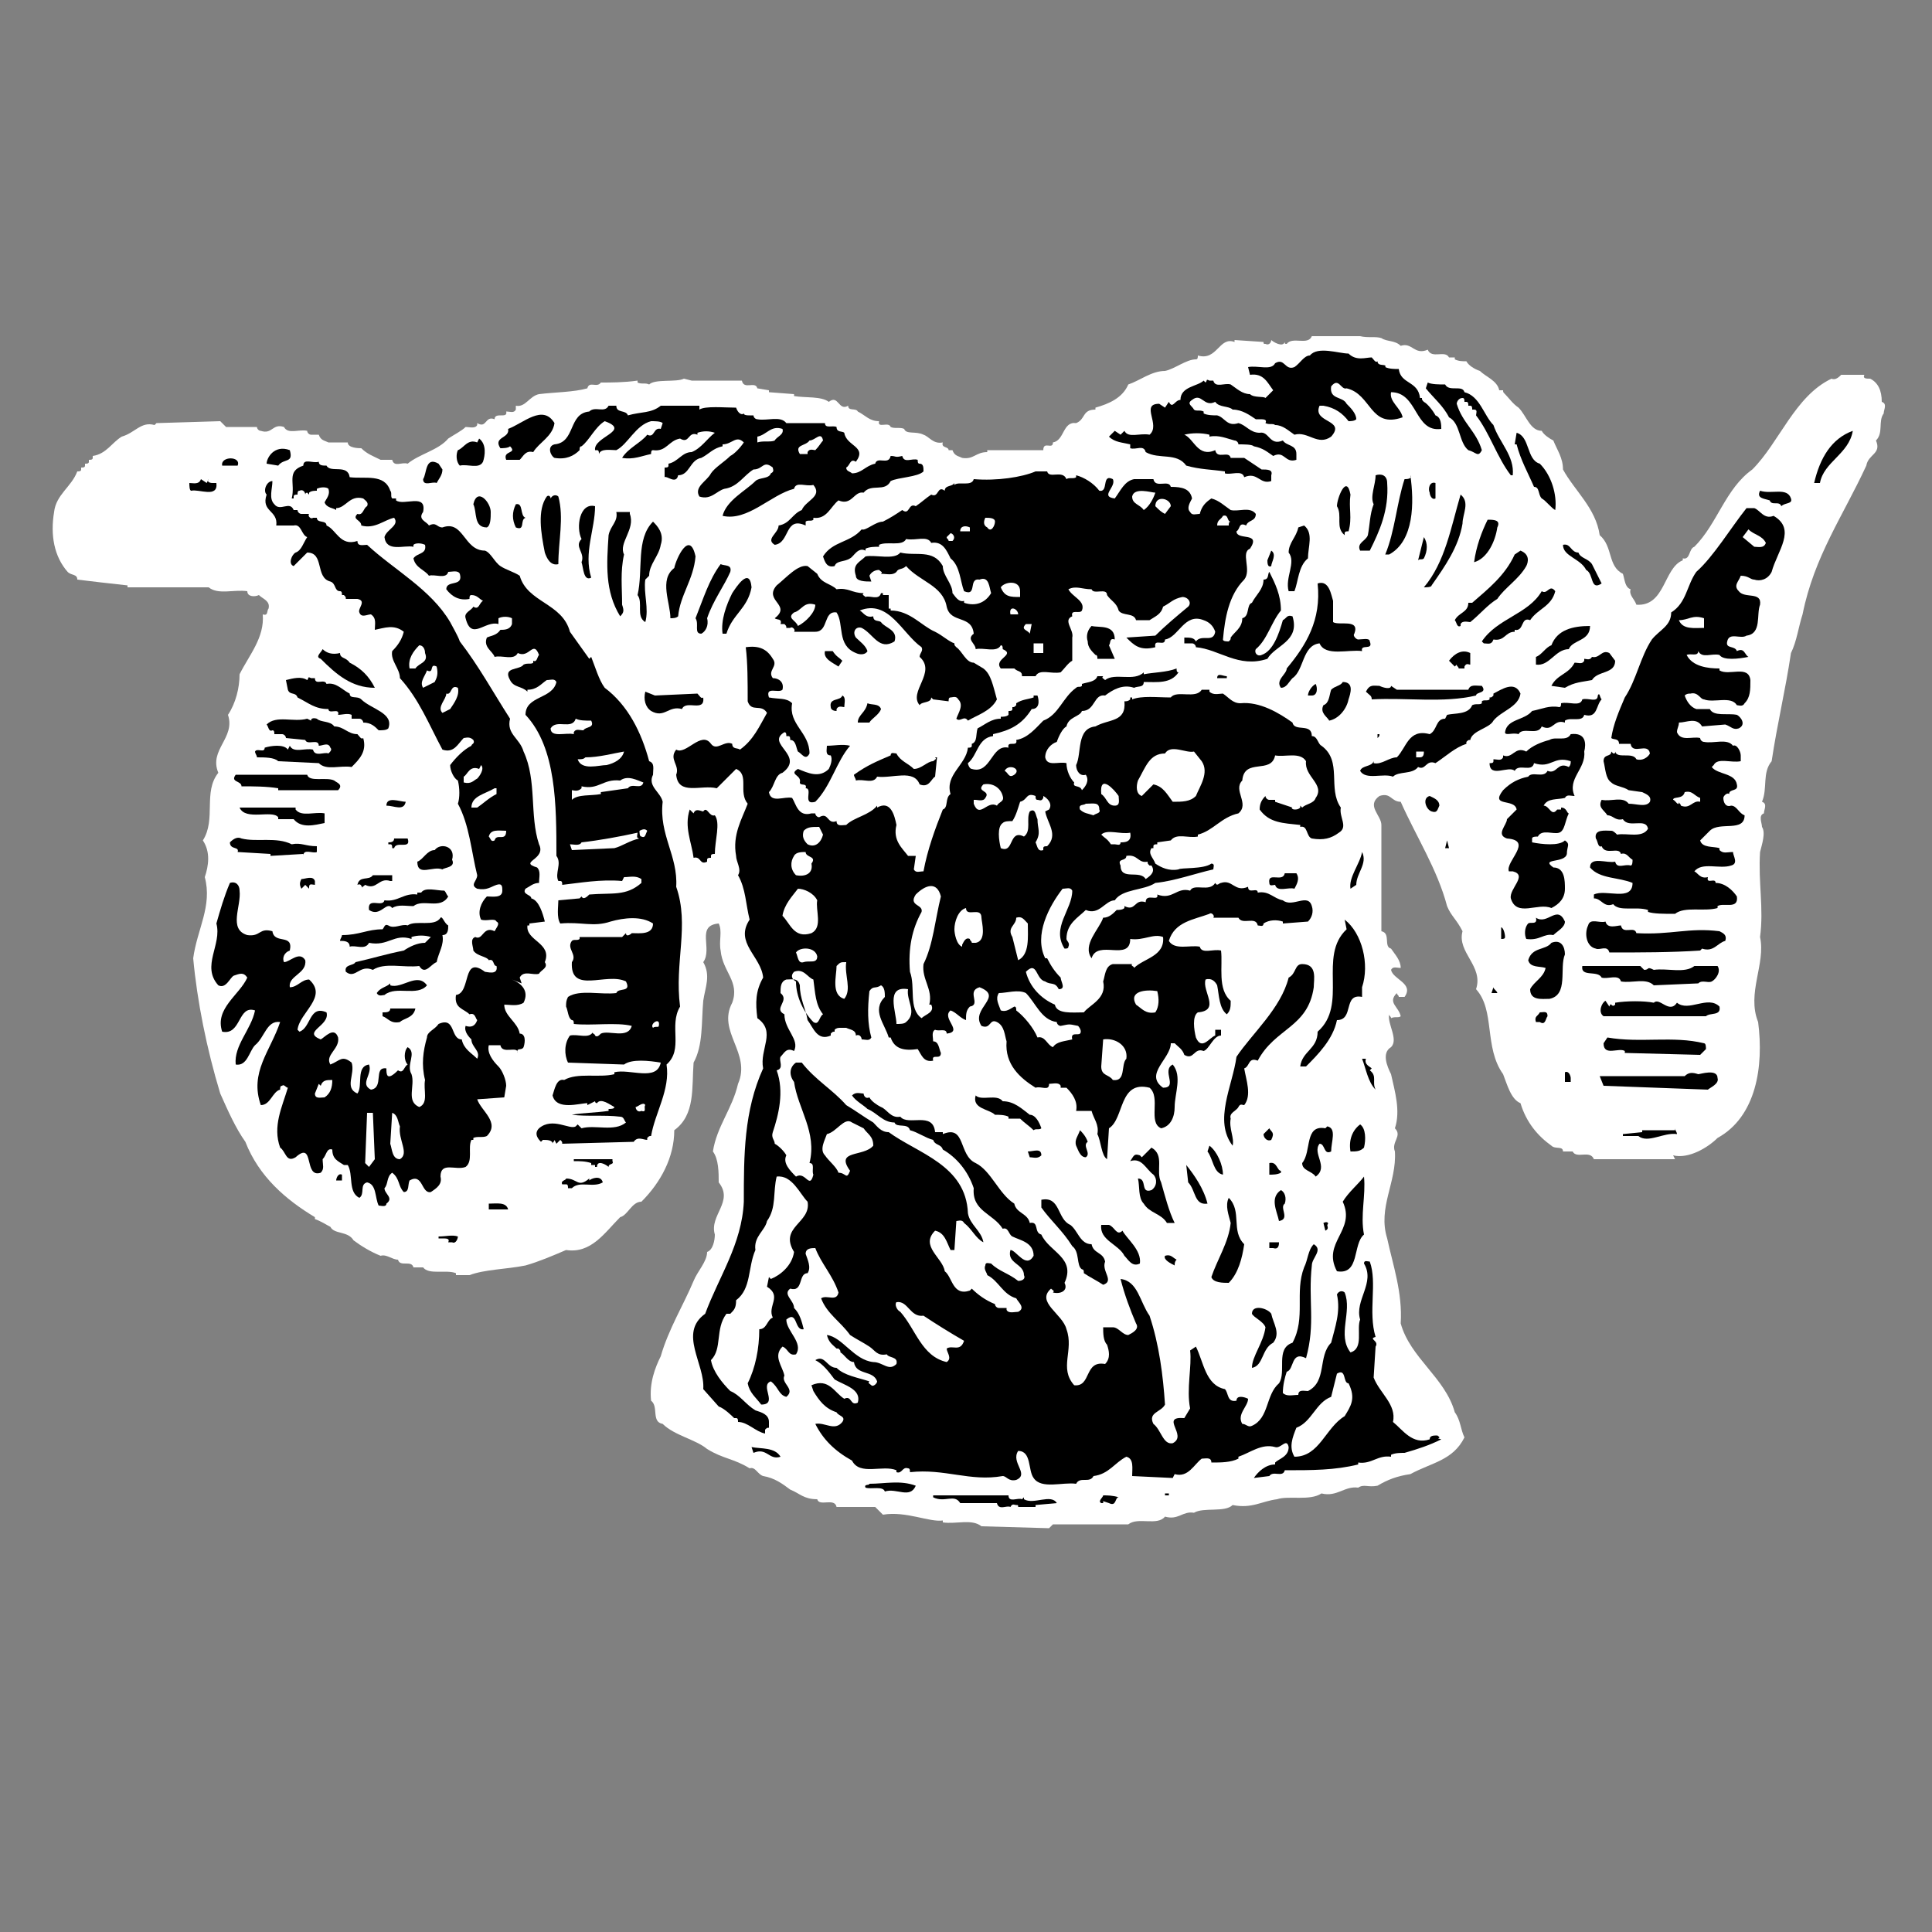 <?xml version="1.0" encoding="utf-8"?>
<!-- Generator: Adobe Illustrator 18.1.1, SVG Export Plug-In . SVG Version: 6.00 Build 0)  -->
<!DOCTYPE svg PUBLIC "-//W3C//DTD SVG 1.1//EN" "http://www.w3.org/Graphics/SVG/1.1/DTD/svg11.dtd">
<svg version="1.1" xmlns="http://www.w3.org/2000/svg" xmlns:xlink="http://www.w3.org/1999/xlink" x="0px" y="0px"
	 viewBox="0 0 100 100" enable-background="new 0 0 100 100" xml:space="preserve">

<rect x="0" y="0" width="100" height="100" fill="#808080" stroke="none"/>

<g id="AREA_2">
	<path fill="#FFFFFF" d="M70.4,17.4c0.4,0.1,0.8,0,1.1,0.1c0.3,0.2,0.7,0.1,1,0.4c0.6-0.2,0.7,0.5,1.4,0.2c0.2,0.5,0.9,0,1.1,0.4
		h0.3v0.1c0.2,0.1,0.4,0.1,0.6,0.1c0.1,0.2,0.4,0.4,0.7,0.5c0.3,0.3,0.9,0.5,1,1h0.2c0,0.1,0,0.1,0.1,0.2c0.2,0.2,0.4,0.5,0.7,0.7
		c0.4,0.4,0.6,1.2,1.2,1.2c0.1,0.2,0.4,0.4,0.6,0.5c0.2,0.5,0.5,0.9,0.5,1.5c0.6,1.1,1.7,2,1.9,3.4c0.7,0.6,0.4,1.6,1.2,2
		c0.1,0.3,0.1,0.7,0.4,0.8c-0.1,0.3,0.2,0.5,0.3,0.8c1.5,0.1,1.4-1.9,2.4-2.3v-0.1c0.4,0.1,0.3-0.5,0.6-0.6c1.2-1.2,1.6-3,3-4
		c1.4-1.4,2.2-3.8,4.1-4.7c0.2,0.1,0.4-0.1,0.5-0.2h1.2c-0.1,0.2,0.1,0.2,0.3,0.2c0.4,0.2,0.6,0.6,0.6,1.2c0.3,0.1,0.1,0.4,0.1,0.6
		c-0.3,0.4,0,1-0.4,1.4c0.3,0.7-0.4,0.7-0.5,1.3c-1.2,2.6-2.7,4.7-3.3,7.7c-0.2,0.6-0.3,1.4-0.6,2c-0.3,2-0.7,3.6-1,5.6
		c-0.5,0.6-0.2,1.4-0.5,2.1c0.3,0.1,0.1,0.4,0.1,0.6c-0.3,0.1-0.1,0.5-0.1,0.7c0.2,0.3,0,0.9-0.1,1.3c-0.1,1.6,0.2,2.9,0,4.4
		c0.3,1.4-0.7,2.9-0.1,4.4c0.3,2.3-0.1,4.9-2.1,6c-0.5,0.5-1.5,1.1-2.3,0.9L86.7,60L82.5,60c-0.2-0.5-0.9,0-1.1-0.4h-0.5
		c0-0.3-0.4-0.1-0.6-0.3c-0.7-0.5-1.3-1.2-1.6-2.2c-0.5-0.2-0.7-1-0.9-1.5c-1-1.4-0.4-3.3-1.4-4.4c0.4-1.2-1-1.9-0.7-3
		c-0.3-0.6-0.6-0.8-0.8-1.3c-0.5-1.9-1.6-3.6-2.4-5.4c-0.5,0-0.5-0.5-1.1-0.3c-0.7,0.5,0.1,1,0.1,1.5v5.5c0.5,0.1,0.1,0.8,0.5,0.9
		c0.2,0.3,0.5,0.6,0.5,1c-0.2,0-0.4-0.1-0.5,0.1c0.1,0.5,1.2,0.7,0.7,1.4h-0.3c0-0.1-0.1-0.1-0.1-0.2c-0.5,0.5,0.1,0.7,0.2,1.2
		c-0.1,0.1-0.3,0-0.5,0.1c0-0.1-0.1-0.1-0.1-0.2c-0.1,0.5,0.5,1.3,0.1,1.7c-0.5,0.3-0.2,1,0,1.4c0.2,0.9,0.5,1.9,0.2,2.8
		c0.4,0.4-0.2,0.7,0,1.2c0.1,1.6-0.9,2.9-0.4,4.5c0.3,1.4,0.8,2.8,0.7,4.4c0.5,1.8,2.3,2.8,2.8,4.6c0.3,0.4,0.3,0.9,0.5,1.3
		c-0.6,1.2-1.7,1.3-2.8,1.9c-0.7,0.1-1.2,0.3-1.7,0.6c-0.5,0.1-0.7-0.1-1,0.1c-0.7-0.1-1.1,0.5-1.9,0.3c-0.6,0.4-1.7,0.1-2.3,0.3
		c-0.8,0.1-1.3,0.5-2.3,0.3c-0.4,0.4-1.5,0.1-2,0.4c-0.6-0.1-0.8,0.4-1.5,0.2c-0.4,0.5-1.4,0-1.9,0.4h-3.9l-0.2,0.2l-3.5-0.1
		c-0.5-0.4-1.3-0.1-2-0.2v-0.1c-0.7,0.1-1.9-0.5-3.1-0.3L45.3,78h-2c-0.1-0.5-0.9,0-1-0.4c-0.7,0-0.9-0.3-1.4-0.5
		c-0.4-0.3-0.8-0.6-1.4-0.7c-0.3-0.1-0.4-0.5-0.7-0.4c-0.8-0.5-1.4-0.5-2.2-1c-0.6-0.5-1.7-0.7-2.3-1.3c-0.6-0.1-0.2-0.9-0.6-1.2
		c-0.1-0.9,0.2-1.7,0.5-2.3c0.4-1.4,1.2-2.7,1.7-3.9c0.2-0.5,0.7-1,0.7-1.5c0.3-0.1,0.4-0.6,0.4-0.9c-0.3-1,1-1.7,0.2-2.7
		c0-0.5,0-1.2-0.3-1.6c0.2-1.3,1-2.2,1.3-3.5c0.7-1.6-1.1-2.7-0.3-4.2c0.4-1.1-0.5-1.6-0.6-2.7c-0.1-0.5,0.1-1-0.1-1.4
		c-1.2,0.1-0.3,1.3-0.8,2c0.4,0.7,0.1,1.3,0,2c-0.1,1.1,0,2.3-0.5,3.2c-0.1,1.3,0.1,2.7-1,3.5c0,1.4-0.7,2.7-1.7,3.7
		c-0.5,0-0.7,0.7-1.1,0.8c-0.8,0.8-1.5,1.9-2.8,1.7c-0.7,0.3-1.4,0.6-2.1,0.8c-1,0.2-2.1,0.2-2.9,0.5h-0.7v-0.1
		c-0.5-0.2-1.4,0.1-1.7-0.3h-0.5c-0.1-0.4-0.7,0-0.8-0.4c-0.3,0-0.6-0.3-0.9-0.2c-0.5-0.2-1-0.5-1.4-0.8c-0.3-0.5-1-0.3-1.2-0.7
		c-0.2-0.1-0.5-0.3-0.8-0.4v-0.1c-1.5-0.9-2.9-2.1-3.6-3.9c-0.5-0.7-0.9-1.6-1.3-2.5c-0.7-2.3-1.2-4.8-1.4-7c0.2-1.5,1-2.7,0.6-4.2
		c0.2-0.6,0.3-1.3-0.1-1.9c0.7-1.1,0-2.5,0.8-3.5c-0.5-1.2,0.9-1.8,0.5-3c0.4-0.6,0.6-1.4,0.6-2.1c0.5-1,1.3-1.9,1.2-3.1
		c0.3,0.1,0.2-0.2,0.3-0.3c0.1-0.4-0.3-0.5-0.5-0.7c-0.2,0.1-0.6,0.1-0.6-0.2c-0.7-0.1-1.5,0.2-2-0.2H6.6v-0.1
		C5.7,30.2,4.8,30.1,4,30c0-0.3-0.3-0.2-0.5-0.4c-0.7-0.8-0.9-1.9-0.7-3.1c0.1-0.9,0.9-1.3,1.2-2.1c0.1,0,0.2,0,0.2-0.1v-0.1
		c0.1,0,0.2,0,0.2-0.1v-0.1c0.1,0,0.2,0,0.2-0.1v-0.1c0.1,0,0.2,0,0.2-0.1v-0.1c0.7-0.1,1-0.7,1.5-1C7,22.4,7.3,21.8,8,22l0.1-0.1
		l3.3-0.1l0.3,0.3h1.6c0,0.1,0.1,0.2,0.2,0.2c0.6,0.2,0.6-0.4,1.2-0.2c0.2,0.4,0.8,0.1,1.2,0.2c0,0.1,0.1,0.2,0.2,0.2h0.4
		c0.1,0.3,0.3,0.3,0.5,0.4H18c0,0.3,0.6,0.3,0.7,0.3c0.3,0.3,0.6,0.4,1,0.6h0.6c0.1,0.4,0.5,0.1,0.8,0.2c0.6-0.5,1.6-0.7,2.1-1.3
		c0.3-0.2,0.7-0.4,0.9-0.6c0.2,0,0.5,0.1,0.6-0.1v-0.1c0.5,0.3,0.4-0.4,0.9-0.2c0-0.4,0.7,0,0.6-0.4c0.2,0,0.4,0.1,0.5-0.1V21
		c0.5,0.1,0.7-0.5,1.2-0.6c0.8-0.1,1.8-0.1,2.5-0.3c0.1-0.4,0.5,0,0.7-0.3c0.5,0,1.2,0,1.9-0.1v0.1c0.2,0.1,0.4,0,0.6,0.1
		c0.3-0.3,1.4-0.1,1.8-0.3l0.4,0.1h2.6c0.1,0.5,0.7,0,0.8,0.4l0.6,0.1v0.1l1.3,0.1v0.1c0.6,0.1,1.4,0,1.8,0.3c0.5-0.4,0.5,0.5,1,0.2
		c0,0.3,0.4,0.1,0.5,0.3c0.4,0.2,0.6,0.5,1.1,0.5c-0.1,0.4,0.5,0,0.6,0.3c0.2,0.1,0.5,0,0.7,0.1c0.1,0.3,0.6,0.1,1,0.3
		c0.3,0.1,0.5,0.5,1,0.4c-0.1,0.3,0.3,0.2,0.3,0.4h0.2c0.1,0.3,0.3,0.3,0.5,0.4c0.6,0.1,0.7-0.3,1.3-0.3v-0.1h2.9
		c0-0.5,0.5,0,0.5-0.4c0.6-0.1,0.5-1.1,1.2-1c0.5-0.2,0.3-0.7,1-0.7v-0.1c0.7-0.2,1.4-0.5,1.7-1.2c0.6-0.2,1.2-0.7,1.9-0.7
		c0.5-0.1,1.1-0.6,1.6-0.6c0.1,0,0.1-0.1,0.1-0.2c1,0.3,1.1-1,1.9-0.7v-0.1l1.5,0.1c0,0.1,0,0.1,0.1,0.1c0.2,0.1,0.3-0.1,0.3-0.2
		c0.1,0.1,0.6,0.4,0.7,0.1c0,0.1,0,0.1,0.1,0.1c0.3-0.4,1.1,0.1,1.3-0.4h2.2V17.4z"/>
</g>
<g id="AREA_1">
	<g>
		<path d="M71,18.5c0.1,0.1,0.2,0.3,0.3,0.2c0,0.3,0.5,0.1,0.4,0.3c0.2,0.1,0.5,0.1,0.7,0.1c0.1,0.8,1,0.6,1.1,1.5h0.1
			c0,0.1,0,0.1,0.1,0.2c0.2,0.1,0.5,0.5,0.6,0.7c0.3,0.1,0.3,0.5,0.3,0.7c-1.4,0.2-1.2-1.9-2.6-1.9c-0.1,0.5,0.5,0.8,0.6,1.3
			c-1.7,0.6-1.6-1.2-2.9-1.5c-0.3,0.1-0.4-0.6-0.8-0.1c-0.1,0.7,0.6,0.5,0.8,0.9c0.2,0.2,0.5,0.5,0.5,0.8c-0.1,0.1-0.3,0.1-0.4,0.1
			c-0.3-0.4-0.7-0.7-1.3-0.8h-0.2c-0.4,0.9,1.4,0.7,0.6,1.6c-0.7,0.5-1.2-0.3-1.9-0.1c-0.3-0.2-0.6-0.5-1-0.5
			c-0.1-0.1-0.3,0-0.5-0.1c0.1-0.2-0.1-0.2-0.3-0.2h-0.2c-0.3-0.2-0.7-0.5-1.2-0.5c-0.2-0.2-0.7-0.1-0.9-0.4
			c-0.6,0.3-0.7-0.5-1.2-0.1c-0.3,0.2,0,0.3,0.1,0.5c0.1,0.1,0.3,0,0.5,0.1v0.1c0.2,0.1,0.5,0.1,0.7,0.1c0.4,0.1,0.5,0.6,1.1,0.4
			c0.4,0.1,0.6,0.5,1.1,0.5c0.5-0.1,0.5,0.7,1.2,0.4c0.2,0.3,0.7,0.2,0.7,0.7v0.3c-0.6,0.2-0.6-0.5-1.2-0.2c-0.3-0.2-0.5-0.4-1-0.5
			C64.8,23,64.4,23,64.1,23c0-0.1-0.1-0.2-0.2-0.2c-0.4-0.1-0.8-0.3-1.3-0.2v-0.1c-0.4-0.1-0.9-0.1-1.3,0c0.5,0.2,0.7,1.2,1.6,0.8
			c0.1,0.5,0.7,0,0.8,0.4h0.7c0.3,0.2,0.6,0.4,0.9,0.6c0.3,0,0.6,0,0.5,0.3v0.3c-0.6,0.2-0.7-0.5-1.4-0.2c-0.1-0.4-0.7-0.1-1-0.2
			v-0.1c-0.7-0.1-1.3-0.1-2-0.3c-0.5-0.7-1.4-0.3-2.1-0.7c-0.1-0.4-0.5-0.1-0.8-0.2V23c-0.4-0.1-0.8-0.1-1.1-0.4l0.3-0.3l0.3,0.2
			l0.2-0.2c0.2,0.4,0.8,0.1,1.3,0.2c0.6-0.5-0.5-1.6,0.5-1.6l0.3,0.2l0.2-0.3c0.2,0.4,0.3-0.1,0.6-0.1c0-0.7,0.9-0.7,1.2-1l0.1,0.1
			c0.1-0.1,0-0.2,0.2-0.1h0.2c0.1,0.4,0.6,0.1,0.9,0.2c0.3,0.2,0.6,0.5,1,0.5c0.2,0.2,0.7,0.1,0.8,0.2l0.4-0.4
			c-0.3-0.4-0.5-0.9-1.2-0.8l-0.1-0.4c0.5-0.1,1.2,0.2,1.4-0.2c0.5-0.3,0.5,0.4,1,0.2c0.3-0.2,0.5-0.6,0.8-0.6
			c0.4-0.5,1.5-0.1,2-0.1C70.2,18.7,70.7,18.5,71,18.5z"/>
		<path d="M74.8,19.9c0.2,0.4,0.9,0,1,0.4c0.8,0.2,1,1.2,1.5,1.7c0.3,0.9,1.1,1.6,1,2.6h-0.1c-0.7-0.9-1.1-2.2-1.8-3.1
			c0-0.1,0.1-0.3-0.1-0.3h-0.1c0-0.1,0-0.2-0.1-0.2H76c0-0.1,0-0.2-0.1-0.2h-0.1c0-0.1,0-0.2-0.1-0.2c-0.2,0-0.3,0.2-0.3,0.3
			c0.3,1,1,1.4,1.3,2.4c-0.2,0.4-0.3,0.1-0.7,0c-0.5-0.4-0.4-1.4-1-1.7c-0.3-0.6-0.8-1-1.2-1.5l0.1-0.3
			C74.1,19.9,74.5,19.9,74.8,19.9z"/>
		<path d="M47.6,24c-0.1,0-0.1-0.1-0.1-0.2c-0.3-0.1-0.7,0.2-0.8-0.2c-0.4,0.1-0.3,0-0.6,0c-0.1,0.5-0.7,0-0.8,0.4
			c-0.5,0.1-0.7,0.5-1.2,0.5c-0.1-0.1-0.3-0.1-0.3-0.3c0.2-0.1,0.2-0.5,0.5-0.3c0.6-0.8-0.5-0.8-0.6-1.5c-0.1-0.1-0.4,0-0.4-0.3
			c-0.2-0.1-0.6,0.1-0.6-0.2h-2c-0.3-0.4-1-0.1-1.5-0.2c-0.1,0-0.2-0.1-0.2-0.2h-0.2c-0.1,0-0.3,0-0.3-0.1c-0.1,0.1-0.3,0-0.4-0.3
			c-0.6,0-1.6-0.1-1.9,0.1V21L34.2,21c-0.5,0.4-1,0.3-1.7,0.5c-0.1-0.3-0.6-0.1-0.6-0.5h-0.4c-0.2,0.4-0.7,0-1,0.3
			c-1.1,0.1-0.7,1.6-1.8,1.7c-0.4,0.1-0.2,0.6,0,0.7c0.6,0.1,1-0.1,1.3-0.4c0-0.1,0-0.2,0.1-0.2c0.4-0.3,0.7-1,1.2-1.3
			c1.4,0.5-0.6,0.8-0.5,1.5h0.1c0.1,0,0.1,0.1,0.1,0.2c0.1-0.3,0.6-0.2,0.9-0.2c0.6-0.3,1-1.3,1.8-1.5c0.2,0,0.5,0,0.6,0.1l-0.1,0.3
			c-0.4-0.1-0.3,0.5-0.7,0.3c-0.3,0.4-1,0.7-1.3,1.2c0.6,0.1,1-0.1,1.5-0.2c0-0.1,0-0.2,0.1-0.2c0.7,0.1,0.8-0.5,1.4-0.6
			c0.5,0.3,0.4-0.4,0.9-0.2v-0.1c0.3-0.1,0.6-0.1,0.9,0c-0.4,0.3-0.7,0.8-1.2,1c-0.5,0-0.7,0.5-1.2,0.6v0.1c0,0.1-0.1,0.1-0.2,0.1
			v0.5c0.1-0.1,0.6,0.4,0.7-0.1c0.6,0,0.6-0.8,1.2-0.9c0.4-0.2,0.6-0.5,1.1-0.6V23c0.5,0,0.7-0.5,1.1-0.1c-0.2,0.3-0.5,0.6-0.7,0.7
			c-0.3,0.3-0.8,0.6-1,0.9c-0.2,0.4-0.9,0.7-0.6,1.2c0.6,0.2,0.9-0.3,1.3-0.4c0.7-0.1,1-0.7,1.5-1c0.5,0,0.5-0.5,1-0.1
			c0,0.1,0.1,0.2-0.1,0.3c-0.1,0.3-0.6,0.2-0.8,0.4c-0.5,0.5-1.5,1-1.7,1.8c1.3,0.3,2.5-1.1,3.7-1.4c0.1-0.4,0.6-0.1,1-0.2
			c0.5,0.6-0.4,0.8-0.6,1.3c-0.5,0.2-0.6,0.7-1.2,0.8c0,0.4-0.7,0.7-0.2,1c0.8-0.1,0.5-1.5,1.6-1V27c0.1-0.1,0.3,0,0.4-0.1v-0.1
			c0.7,0.1,0.9-0.6,1.3-0.9c0.7,0.3,0.8-0.5,1.3-0.4c0.4-0.5,1.1,0,1.4-0.6c0.4-0.2,1.4-0.2,1.7-0.5C47.8,24.2,47.8,24,47.6,24z
			 M40.1,22.8c-0.2,0.1-0.6,0-0.9,0.1v-0.3c0.5-0.1,0.7-0.6,1.3-0.4C40.6,22.5,40.2,22.6,40.1,22.8z M42.2,23.3
			c-0.1,0-0.3-0.1-0.4,0.1v0.1h-0.4c-0.3-0.5,0.3-0.4,0.5-0.7c0.3,0,0.6-0.5,0.7,0C42.5,22.9,42.4,23.1,42.2,23.3z"/>
		<path d="M28.7,21.9c-0.1,0.7-0.8,1-1.1,1.5c-0.4-0.1-0.5,0.2-0.7,0.4h-0.7c-0.2-0.5,0.6-0.3,0.2-0.7c-0.1,0.1-0.4,0.1-0.5,0.1
			c-0.4-0.6,0.5-0.5,0.4-1C27.1,21.9,28.1,20.9,28.7,21.9z"/>
		<path d="M95.9,22.3c-0.2,1.2-1.5,1.6-1.7,2.7h-0.3C94.2,23.7,94.8,22.7,95.9,22.3z"/>
		<path d="M79.7,24c0.6,0.6,0.9,1.6,0.8,2.4c-0.2-0.1-0.5-0.5-0.7-0.6c-0.2-0.2-0.1-0.6-0.4-0.6c-0.3-0.7-0.7-1.4-0.9-2.2h-0.1
			l0.1-0.6C79.2,22.6,79,23.8,79.7,24z"/>
		<path d="M25,23.9c-0.2,0.4-0.8,0.1-1.2,0.2c-0.2-0.2-0.2-0.6-0.1-0.8c0.3-0.1,0.5-0.6,1-0.4l0.1-0.2C25.2,23,25.1,23.6,25,23.9z"
			/>
		<path d="M15,23.3c0.2,0.7-0.3,0.4-0.6,0.8l-0.6-0.1C13.8,23.7,14.2,23,15,23.3z"/>
		<path d="M12.3,24.1h-0.8C11.4,23.6,12.5,23.6,12.3,24.1z"/>
		<path d="M35,45.9c0.1-1.6-0.9-2.7-0.7-4.4c-0.1-0.5-0.8-0.8-0.5-1.4c0-0.3,0.1-0.6-0.2-0.7c-0.4-1.5-1.1-2.9-2.3-3.8
			c-0.3-0.4-0.5-1.1-0.7-1.6l-0.1,0.1l-1-1.4c-0.4-1.5-2.2-1.5-2.6-2.9c-0.3-0.2-0.7-0.3-1-0.5c-0.3-0.2-0.5-0.7-0.8-0.8
			c-1.1,0-1.1-1.6-2.2-1.2c-0.3,0-0.3-0.3-0.7-0.1c-0.1-0.2-0.6-0.3-0.3-0.7c0.2-1-1-0.3-1.4-0.6v-0.1h-0.2c-0.1-0.1,0-0.3-0.1-0.4
			c-0.3-0.9-1.3-0.6-2.1-0.7c-0.1-0.7-1-0.2-1.2-0.6c-0.2,0-0.4,0-0.4-0.2c-0.3,0.1-0.8-0.2-0.8,0.2c-0.9,0.3-0.4,0.9-0.6,1.7h0.1
			v-0.1c0-0.1,0.1-0.1,0.2-0.1c0-0.1,0-0.2,0.1-0.2c0.2-0.1,0.3,0.1,0.3,0.2c0-0.1,0.1-0.1,0.1-0.1l0.1,0.1v-0.1
			c0.1-0.1,0.3-0.1,0.4-0.1v-0.1c0.2-0.1,0.5-0.1,0.6,0c0.1,0.3-0.1,0.5-0.2,0.7c0.1,0.3,0.5,0.3,0.6,0.4v-0.1
			c0.5,0,0.7-0.7,1.4-0.5c0.1,0.1,0.3,0.2,0.2,0.4c-0.2,0.1-0.2,0.5-0.5,0.4c-0.3,0.3,0.2,0.3,0.2,0.6c0.7,0.2,1.2-0.3,1.7-0.4
			c0.3,0.4-0.4,0.6-0.5,1c0.1,0.8,1,0.4,1.5,0.5v-0.1c0.1-0.1,0.4-0.1,0.6,0c0.1,0.5-0.4,0.4-0.6,0.7c0.1,0.5,0.6,0.6,0.8,0.9
			c0.3-0.1,0.9,0.2,1-0.2c0.2,0,0.5-0.1,0.6,0.1c0.2,0.7-0.7,0.3-0.7,0.8c0.3,0.4,0.7,0.6,1.2,0.5c0-0.1,0-0.2,0.1-0.2
			c0.3,0,0.4,0.2,0.6,0.3c-0.2,0.1-0.2,0.5-0.5,0.3c-0.1,0.2-0.5,0.3-0.4,0.6c0.3,1.2,1,0.1,1.7,0.3V32c0.2-0.1,0.5-0.1,0.7,0v0.3
			c-0.1,0.3-0.4,0.3-0.6,0.3c-0.2,0.3-0.5,0.3-0.7,0.4c-0.2,0.5,0.3,0.7,0.4,1c0.4-0.1,1,0.2,1.2-0.2c0.6,0.3,0.8-0.7,1.1,0.1
			c-0.1,0.1-0.1,0.4-0.3,0.3v0.1c-0.1,0.1-0.3,0-0.5,0.1c-0.2,0.3-1.1,0.1-0.7,0.8c0.2,0.4,0.6,0.3,0.9,0.6v-0.1
			c0.5,0,0.7-0.3,1-0.5c0.2,0,0.4-0.1,0.5,0.1c-0.2,0.9-1.6,0.7-1.6,1.7c1.6,1.7,1.6,4.7,1.6,7.3c0.3,0.4-0.1,0.9,0.1,1.3H29
			c0.1,0,0.1,0.1,0.1,0.2c0.9-0.1,2-0.3,3.1-0.2l0.1-0.2c0.3,0,0.6-0.1,0.9,0.1v0.2c-0.8,0.7-1.5,0.5-2.7,0.6
			c-0.1,0.1-0.3,0.3-0.4,0.1c0,0-0.1,0.1-0.1,0.1l-1.1,0.1c0,0.3-0.1,0.9,0.1,1.2c1.1-0.1,1.7,0.2,2.6-0.1c0.7-0.2,1.6-0.3,2.2,0.1
			c0,0.6-0.7,0.5-1.1,0.5c-0.1,0.1-0.3,0.2-0.3,0l-0.2,0.2H30v0.1c-0.1,0.1-0.3,0-0.4,0.1c-0.3,0.4,0.3,0.7,0,1.1
			c-0.1,1.7,1.8,0.5,2.8,1c0.3,0.6-0.4,0.3-0.5,0.6c-0.8,0.1-1.9-0.2-2.5,0.2c-0.1,0.2-0.1,0.3-0.1,0.5c0.1,0.2,0.1,0.6,0.3,0.7
			c0.1,0,0.1,0.1,0.1,0.2c0.9,0.1,2.2-0.1,3,0.1c-0.2,0.7-1.2,0.2-1.6,0.4c-0.1,0.1-0.2,0.2-0.3,0.1c0-0.1-0.2-0.1-0.1-0.2
			c-0.2,0.4-0.8,0.1-1.2,0.2c-0.3,0.4-0.3,1-0.1,1.4l2.9,0.1c0.4-0.3,1.3-0.2,1.9-0.1c-0.2,1-1.6,0.3-2.4,0.5v0.1
			c-0.8,0.2-1.9-0.1-2.6,0.3c-0.4-0.1-0.5,0.5-0.6,0.8c0.2,0.8,1.4,0.4,1.8,0.4v0.1l0.4-0.2c0,0.1,0.1,0.1,0.1,0.1
			c0.2-0.3,0.7,0.1,0.9,0.2c0,0.1-0.2,0.1-0.3,0.1v0.1c-0.7,0.1-1.4,0.1-1.9,0.2c0.8,0.1,1.7,0,2.5,0.1c0.2,0,0.2,0.2,0.3,0.3
			c-0.6,0.5-1.6,0.1-2.3,0.3l-0.2-0.2l-0.1,0.1c-0.3,0.2-1.2-0.5-1.9,0.1c-0.3,0.3,0,0.6,0.1,0.7l0.1-0.1c0.2,0,0.5,0,0.5,0.2
			c0-0.1,0.1-0.1,0.1-0.2l0.1,0.2l0.2-0.2c0.1,0.1,0.1,0.1,0.1,0.2l3.7-0.1c0.2-0.3,0.5-0.1,0.7-0.1v-0.1c0.1-0.1,0.1-0.1,0.2-0.1
			c0.2-1.2,1-2.4,0.8-3.7c0.9-0.8,0.1-2,0.7-3C34.9,49.8,35.7,47.9,35,45.9z M33.3,40.5c-0.1,0.4-0.6,0-0.8,0.3L31.1,41v0.1
			c-0.5,0.1-1.2,0-1.5,0.3v-0.5c0.1,0,0.3,0.1,0.5-0.1v-0.1c0.9,0.2,1.1-0.4,2-0.3C32.5,40.1,33,40.4,33.3,40.5z M32.3,38.9
			c-0.1,0.4-0.5,0.6-0.9,0.7c-0.4,0-1.3,0.3-1.5-0.3c0.2,0,0.3,0,0.4-0.1C31,39.2,31.7,39,32.3,38.9z M28.5,37.7
			c0.3-0.5,1.1,0.1,1.3-0.5c0.2,0.1,0.5,0.1,0.8,0.1c0.2,0.4-0.3,0.3-0.4,0.5c-0.2,0-0.4-0.1-0.5,0.1V38
			C29.3,37.9,28.5,38.2,28.5,37.7z M31.8,43.9l-2.2,0.1l-0.1-0.3c0.2,0,0.5,0.1,0.6-0.1c0.9-0.1,2-0.3,2.9-0.5
			c0,0.1-0.1,0.3,0.1,0.3C32.6,43.5,32.2,43.8,31.8,43.9z M33.2,43.3c-0.1,0-0.1-0.2-0.1-0.3c0.2-0.1,0.3-0.1,0.4,0
			C33.4,43.2,33.4,43.4,33.2,43.3z M33.2,57.5c-0.2,0.1-0.3-0.1-0.3-0.2c0.1,0,0.4-0.3,0.5-0.1C33.3,57.3,33.5,57.6,33.2,57.5z
			 M34.1,53.1c0,0.1-0.2,0-0.3,0.1C33.6,53,34.2,52.6,34.1,53.1z"/>
		<path d="M22.9,24.3c0,0.3-0.2,0.5-0.3,0.7c-0.2-0.1-0.7,0.2-0.7-0.2c0.2-0.3,0.1-1.2,0.8-0.8L22.9,24.3z"/>
		<path d="M66.9,31.9c-0.3-0.1-0.3,0.1-0.5,0.2c-0.2,0.7-0.5,1.6-1.1,1.8c-0.2,0.1-0.4-0.1-0.3-0.3c0.6-0.5,0.8-1.4,1.3-2
			c0-0.8-0.3-1.4-0.6-2c-0.1,0.1,0,0.4-0.3,0.4c0,0.5-0.4,0.8-0.6,1.2c-0.3,0.1-0.1,0.7-0.5,0.8c0,0.5-0.4,0.7-0.6,1
			c0,0.1,0,0.1-0.1,0.2c-0.1,0-0.3,0-0.3-0.1c0.1-1.1,0.3-2.3,1.1-3.1c0.4-0.5-0.2-1.4,0.3-1.6c0.6-0.9-0.7-0.4-0.7-0.9
			c0.2-0.1,0.1-0.5,0.5-0.3c0.1-0.3,0.5-0.2,0.5-0.6c-0.3-0.4-0.9-0.1-1.3-0.2c-0.3-0.2-0.6-0.5-1-0.6c-0.3,0.2-0.5,0.4-0.6,0.8
			c-0.2,0-0.4,0.1-0.5-0.1c-0.2-0.2,0-0.5,0.1-0.7c-0.1-0.5-0.5-0.6-1.1-0.6c-0.1-0.4-0.8,0.1-0.9-0.4h-1c-0.5,0.1-0.7,0.6-1,1
			c-0.8-0.1,0.1-0.6-0.1-1c-0.6-0.3-0.2,0.7-0.7,0.6c-0.3-0.4-0.8-0.7-1.2-0.8v0.1c-0.1,0.1-0.4,0-0.5,0.1c-0.2-0.5-0.9,0-1-0.4
			h-0.6c-0.7,0.3-2,0.5-3.2,0.4c-0.1,0.4-0.8,0.1-1,0.3v-0.1c-0.1,0.2-0.5,0.1-0.5,0.4c-0.4-0.3-0.3,0.4-0.7,0.2
			c-0.3,0.2-0.5,0.4-0.8,0.6c-0.4-0.2-0.3,0.5-0.7,0.2c-0.3,0.2-0.6,0.4-1,0.6c-0.4,0-0.9,0.5-1.1,0.4c-0.6,0.7-1.5,0.6-2,1.4
			c0.1,0.3,0.2,0.6,0.6,0.5c0.1-0.3,0.5-0.2,0.8-0.4c0.2-0.1,0.4-0.6,0.8-0.4v-0.1c0.2-0.1,0.5-0.1,0.7-0.1v-0.1
			c0.4-0.2,1.2,0.1,1.4-0.3c0.5,0.1,1.1-0.2,1.3,0.2c0.6-0.1,0.8,0.4,1,0.8c0.5,0.4,0.5,1.2,0.7,1.7c0.7,0.3,0.2-0.7,0.8-0.6
			c0.5-0.2,0.5,0.4,0.6,0.7c-0.3,0.5-0.8,0.7-1.4,0.5v-0.1c-0.3,0.1-0.5-0.3-0.6-0.4c0-0.5-0.5-0.9-0.5-1.4
			c-0.5-0.9-1.4-0.5-2.2-0.7c-0.3,0.4-1.3,0.1-1.8,0.2c-0.3,0.3-0.7,0.4-0.5,1c0,0.3,0.5,0.3,0.8,0.3l-0.1-0.3
			c0.1-0.2,0.3-0.3,0.5-0.3c0.1,0.1,0.2,0.1,0.1,0.2c0.3,0,0.6,0.1,0.8-0.1c0.1-0.2,0.3-0.1,0.5-0.3c0.7,0.8,1.9,1,2.1,2.1
			c0.2,0.9,1.3,0.4,1.4,1.4c-0.4,0.3,0.1,0.5,0.1,0.8c0.4-0.1,1.1,0.2,1.3-0.2c0.1,0,0.1,0.1,0.1,0.2c0.7,0.3-0.5,0.5-0.1,1h0.7
			c0.2,0.2,0.4,0.1,0.4,0.4h0.7c0.2-0.4,0.8-0.1,1.3-0.2c0.2-0.2,0.4-0.5,0.6-0.6v-1.2c0.1-0.4-0.5-0.9,0-1.1
			c-0.1-0.4,0.4-0.1,0.5-0.3c0.2-0.5-0.5-0.7-0.7-1.1c0.4-0.2,0.7,0,1.2,0c0.1,0.3,0.8-0.1,0.8,0.3c0.2,0.3,0.5,0.4,0.6,0.8
			c0.2,0.3,0.8,0.1,0.9,0.5h0.7c0.3-0.2,0.6-0.3,0.7-0.7c0.4-0.2,0.5-0.4,1-0.5c0.3,0,0.5,0.3,0.3,0.5c-0.6,0.5-1.2,1-1.7,1.5
			l-1.5,0.1c0.4,0.4,0.7,0.7,1.5,0.5c-0.1-0.5,0.5,0,0.5-0.4c0.7-0.1,1-1.4,2-1c0.3,0.1,0.5,0.3,0.6,0.6c-0.1,0.6-0.7,0.1-1,0.5
			c-0.1-0.2-0.3-0.2-0.6-0.2v0.3h0.4c0.1,0,0.2,0.1,0.2,0.2c1.2,0.1,2.2,1.1,3.7,0.6C66,33.4,67.3,33.2,66.9,31.9z M49.3,28h-0.2
			c0-0.1-0.1-0.1-0.1-0.2l0.2-0.2C49.3,27.6,49.5,27.8,49.3,28z M50.2,27.5h-0.5c0-0.3,0.3-0.3,0.5-0.2V27.5z M51.1,27.3
			c-0.2-0.1-0.2-0.3-0.1-0.5c0.2,0,0.5,0,0.5,0.2C51.5,27.2,51.3,27.6,51.1,27.3z M52.3,31.8c-0.1-0.5,0.4-0.3,0.4,0H52.3z
			 M52.8,30.9c-0.5,0-0.8,0-1-0.5c0.2-0.3,1-0.4,1,0.2V30.9z M53.3,32.8c-0.1-0.2-0.5-0.2-0.2-0.5h0.3L53.3,32.8z M54,33.8h-0.5
			v-0.5H54V33.8z M59.2,26.4c-0.2-0.3-0.6-0.3-0.6-0.7c0.1-0.5,1-0.2,1.2-0.2C59.7,25.8,59.5,26.2,59.2,26.4z M60.3,26.6
			c-0.2-0.1-0.3-0.2-0.5-0.4c0-0.6,0.8-0.4,0.8,0L60.3,26.6z M63.3,26.7c0.3-0.1,0.2,0.3,0.4,0.3c-0.1,0-0.1,0.1-0.1,0.2H63
			C63,26.9,63.2,26.9,63.3,26.7z"/>
		<path d="M71.8,25c0.1,1.4-0.4,2.5-0.9,3.5h-0.5c-0.2-0.4,0.3-0.5,0.4-0.8c0.1-0.5,0.1-1.1,0.3-1.6c-0.2-0.4,0.1-1,0.1-1.5
			C71.5,24.5,71.8,24.6,71.8,25z"/>
		<path d="M71.9,28.7h-0.2c0.5-1.2,0.6-2.7,1-3.9c0.1,0,0.4,0,0.3-0.2C73.2,26,73.2,28,71.9,28.7z"/>
		<path d="M10.8,24.8C10.7,24.9,10.8,25,11,25h0.2c0.1,0.8-0.9,0.3-1.3,0.4c-0.1,0-0.1-0.3-0.1-0.4c0.2,0,0.5,0.1,0.6-0.2l0.3,0.2
			L10.8,24.8z"/>
		<path d="M27.3,47.9h0.1v-0.1l0.8-0.1c-0.1-0.4-0.3-1.1-0.7-1.2c0-0.2-0.5-0.2-0.3-0.5c0.2-0.1,0.4-0.3,0.7-0.3
			c0-0.3,0.1-0.6-0.1-0.8c-1-0.3,0.5-0.4,0.1-1.2c-0.5-1.5-0.1-3.3-0.8-4.8c-0.2-0.7-0.9-0.9-0.7-1.7c-0.9-1.4-1.6-2.7-2.6-4
			c-0.1-0.3-0.4-0.8-0.5-1c-1-1.7-2.9-2.7-4.3-4c-0.2,0-0.5,0.1-0.5-0.2c-0.9,0.3-1.1-0.6-1.6-0.8c0-0.3-0.5-0.1-0.5-0.4h-0.2
			c-0.1,0.1-0.3-0.1-0.2-0.2h-0.4c-0.1,0-0.2-0.1-0.2-0.2h-0.2c-0.2-0.5-0.7,0.1-1-0.3c-0.3-0.3-0.1-0.8-0.1-1.2
			c-0.3,0-0.5,0.5-0.3,0.7c-0.3,0.9,0.6,0.8,0.5,1.6h0.9c0.4-0.1,0.4,0.5,0.7,0.6c-0.2,0.3-0.3,0.7-0.6,0.8
			c-0.2,0.1-0.4,0.6-0.1,0.7l0.7-0.7c0.9,0,0.4,1.3,1.2,1.5c0.3,0.1,0.2,0.5,0.5,0.5c0.1,0,0.1,0.1,0.1,0.2h0.1
			c0.1,0.1,0.1,0.1,0.1,0.2h0.6c0.5,0.1,0,0.5,0.1,0.7c0.1,0.3,0.4,0.1,0.6,0.1c0.3,0.2,0.2,0.5,0.2,0.8c0.5-0.1,1-0.3,1.5,0.1
			c-0.1,0.4-0.3,0.7-0.6,1c-0.1,0.5,0.4,0.9,0.4,1.4c1,1.1,1.5,2.4,2.2,3.7c0.6,0.2,0.8-0.3,1.1-0.6c0.1,0,0.3-0.1,0.5,0.1
			c0.1,0.2-0.1,0.2-0.1,0.3c-0.4,0.2-0.8,0.6-1.1,1c0,0.3,0.2,0.7,0.4,0.8c0.1,0.4,0.1,0.9,0,1.2c0.6,1.1,0.7,2.5,1,3.7
			c0,0.3-0.4,0.5,0,0.7c0.5,0.1,0.7-0.1,1-0.2c0.3-0.1,0.3,0.1,0.3,0.3c0,0.4-0.5,0.3-0.8,0.3c-0.3,0.3-0.5,0.8-0.3,1.2
			c0.3,0.1,0.7-0.1,0.8,0.1c0.2,0.1,0,0.3-0.1,0.5c-0.6-0.3-0.6,0.5-1,0.3c-0.3,0.1-0.1,0.5-0.1,0.7c0.2,0.3,0.7,0.3,0.8,0.5
			c0.3-0.1,0.2,0.3,0.4,0.3c0.1,0.5-0.5,0.3-0.6,0.3c-1.2-0.9-0.7,1.1-1.5,1.2c-0.1,0.7,0.4,0.7,0.7,1c0.3-0.1,0.3,0.2,0.4,0.3
			c-0.1,0.3-0.3,0.4-0.6,0.3c-0.1,0.3,0.2,0.6,0.3,0.7c0,0.4,0.5,0.6,0.3,1c-0.3-0.3-0.7-0.5-0.8-1c-0.6,0-0.3-1.2-1.2-0.8
			c-0.2,0.3-0.6,0.4-0.6,0.7c-0.2,0.7-0.3,1.4-0.1,2.2c-0.1,0.5,0.2,1.2-0.3,1.4c-0.7-0.3-0.2-1.1-0.4-1.7c-0.3-0.5,0.3-1.1-0.2-1.4
			c-0.2,0.2-0.2,0.7,0,0.9c-0.2,0.1-0.2,0.5-0.5,0.3C20,56,20,55.6,20,55.3c-0.7-0.1-0.1,1-0.8,1.1c-0.6-0.3,0.1-0.8-0.1-1.3
			c-0.7,0.1-0.3,1.1-0.6,1.5c-0.7-0.3-0.1-1-0.3-1.6c-0.5-0.4-0.6-0.1-1.1,0.1c-0.3-0.5,0.5-0.8,0.4-1.4c-0.2-0.6-0.7,0-0.9,0.1
			c-1-0.4,0.5-0.7,0.3-1.4c-0.9-0.4-0.8,0.8-1.4,1l-0.1-0.1c0.1-0.9,1.6-1.7,0.6-2.6c-0.4,0-0.6,0.4-1,0.4c-0.1-0.6,0.9-0.7,0.8-1.4
			c-0.3-0.5-0.8,0.1-1.1,0.1c-0.1-0.2,0-0.5,0.3-0.6c0.2-0.9-0.8-0.3-0.9-1c-0.7-0.2-0.6,0.3-1.3,0.2c-1-0.3-0.3-1.5-0.4-2.3
			c0-0.3-0.2-0.5-0.5-0.4c-0.3,0.7-0.5,1.4-0.7,2.1c0.3,1.1-0.8,2.2,0.1,3.2c0.4,0.2,0.6-0.4,0.8-0.5c0.3-0.1,0.5-0.2,0.7,0.1
			c-0.4,0.9-1.7,1.6-1.3,2.8c1,0.2,0.8-1.4,1.7-1.1c-0.2,1-1.1,1.8-1,2.8c0.6,0.1,0.7-0.7,1-1c0.5-0.4,0.6-1.3,1.3-1.2
			c-0.5,1.5-1.6,2.6-1,4.3c0.5,0,0.6-0.7,1-0.8c0-0.1,0-0.2,0.1-0.2c0.1-0.1,0.2,0.1,0.3,0.1c-0.3,1-0.8,2-0.4,3.1
			c0.3,0.2,0.3,0.8,0.8,0.5c1-0.9,0.4,1.1,1.3,0.8c0.2-0.2,0.1-0.4,0.1-0.7c0.2-0.2,0.2-0.6,0.5-0.5c0,0.5,0.3,0.6,0.6,0.8h0.2
			c0.3,0.5,0,1.4,0.6,1.7c0.3-0.2,0-0.7,0.4-0.8c0.5,0.1,0.4,0.8,0.6,1.2c0.1,0,0.4,0.1,0.4-0.1c0.4-0.3-0.1-0.5-0.1-0.8
			c0.2-0.2,0.1-0.6,0.4-0.8c0.4,0.3,0.3,0.7,0.6,1c0.3,0,0.2-0.4,0.3-0.6c0.7-0.4,0.6,0.7,1.1,0.6c0.3-0.2,0.6-0.4,0.5-0.8
			c0-0.8,0.8-0.3,1.3-0.5c0.4-0.3,0.1-1,0.3-1.4h0.1v-0.1c0.2-0.1,0.5,0,0.7-0.1c0.7-0.7-0.3-1.3-0.5-1.9l1.4-0.1l0.1-0.6
			c0-0.3-0.2-0.8-0.4-1c-0.3-0.3-0.6-0.7-0.5-1.1h0.6c0.1,0.5,0.9,0,0.9,0.4c-0.1-0.3,0.2-0.1,0.3-0.3c0.1-0.3,0.1-0.7-0.2-0.7
			c-0.1-0.6-0.8-0.9-0.8-1.5c0.3,0,0.7,0.1,1-0.1c0.3-0.6-0.1-1-0.6-1.2L27,50.9l-0.1-0.3c0.2-0.4,0.7-0.1,1-0.2
			c0.1-0.2,0.5-0.3,0.3-0.6C28.6,48.8,27.2,48.7,27.3,47.9z M21.5,34.6h-0.3c-0.1-0.5,0.2-0.9,0.5-1.2c0.2,0,0.3,0.2,0.3,0.4
			C22.2,34.3,21.7,34.3,21.5,34.6z M22.5,35.3l-0.6,0.3c-0.2-0.3,0.1-0.6,0.2-0.9c0.4,0.2,0.1-0.4,0.5-0.2
			C22.7,34.9,22.6,35.1,22.5,35.3z M23.3,36.7l-0.4,0.2c-0.3-0.3,0.2-0.7,0.2-1c0.3,0.1,0.2-0.5,0.6-0.3
			C23.8,36,23.5,36.4,23.3,36.7z M16.8,56.8c-0.2,0-0.5,0.1-0.5-0.2l0.2-0.5l0.1,0.1c0.1-0.3,0.3-0.3,0.6-0.3
			C17.2,56.3,17.1,56.6,16.8,56.8z M19.1,60.4l-0.2-0.2l0.1-2.6h0.3l0.1,2.4L19.1,60.4z M20.7,60c-0.4,0-0.4-0.5-0.5-0.8l0.1-1.6
			c0.3,0.1,0.3,0.5,0.4,0.7C20.6,59,21.2,59.7,20.7,60z M24,40.5v-0.3c0.2-0.1,0.3-0.6,0.8-0.4l0.1-0.2c0.2,0.2-0.1,0.6-0.2,0.7
			C24.5,40.4,24.4,40.6,24,40.5z M24.7,41.8h-0.3c0-0.6,0.7-0.7,1.2-1h0.1v0.3C25.3,41.3,25,41.6,24.7,41.8z M25.6,43.5
			c-0.2,0.1-0.2-0.1-0.3-0.2c0.1-0.4,0.5-0.3,0.9-0.3C26.2,43.6,25.7,43.1,25.6,43.5z"/>
		<path d="M74.3,25.8c-0.2,0.1-0.3-0.2-0.3-0.3c-0.1-0.2,0-0.6,0.3-0.5L74.3,25.8z"/>
		<path d="M69.9,25.6c-0.1,0.7,0.1,1.2-0.1,1.9c-0.1,0-0.2,0-0.2,0.1v0.1c-0.5-0.4-0.1-1-0.4-1.5C69.2,25.8,69.7,24.5,69.9,25.6z"/>
		<path d="M92.7,25.8c0.1,0.3-0.3,0.2-0.5,0.4c-0.1-0.3-0.5,0-0.6-0.3c-0.3-0.1-0.7-0.1-0.5-0.5C91.7,25.6,92.5,25.2,92.7,25.8z"/>
		<path d="M75.7,27.1c-0.2,1.2-0.9,2.2-1.6,3.2c0,0.1-0.3,0.1-0.4,0.1c1.1-1.3,1.4-3.1,1.9-4.8C76.1,26,75.7,26.6,75.7,27.1z"/>
		<path d="M25.4,26.5c0,0.3,0,0.7-0.2,0.8c-0.7,0-0.5-0.8-0.7-1.2C24.7,25.2,25.4,26,25.4,26.5z"/>
		<path d="M28.5,25.8c0.1-0.2,0.3-0.2,0.4-0.1c0.3,1.1,0,2.3,0,3.5c-0.4,0.1-0.6-0.3-0.7-0.6c-0.2-1-0.4-2.2,0.1-2.9
			C28.4,25.6,28.5,25.7,28.5,25.8z"/>
		<path d="M27.2,26.8c-0.3,0.1,0,0.7-0.5,0.5c-0.2-0.4-0.2-0.8,0-1.2C27.1,26,26.9,26.7,27.2,26.8z"/>
		<path d="M30.8,26.2c0,1.2-0.6,2.4-0.2,3.7c-0.4,0.2-0.4-0.5-0.5-0.8c0.2-0.5-0.4-0.8,0-1.2C29.8,27.3,30,26,30.8,26.2z"/>
		<path d="M91.8,26.7c-0.5,0.2-0.7-0.3-1-0.4h-0.4c-0.8,1-1.7,2.5-2.6,3.3c-0.5,0.7-0.5,1.6-1.3,2.1c0,0.7-0.6,0.9-1,1.4
			c-0.6,0.9-0.8,2.1-1.4,3c-0.3,0.7-0.6,1.4-0.7,2.1c0.1,0.1,0.4,0,0.4,0.3h0.6c0.1,0.6,0.9-0.1,1,0.5c-0.1,0.2-0.4,0.4-0.7,0.3
			c-0.2-0.4-1,0-1.1-0.4c0,0.1,0,0.1-0.1,0.1l-0.1-0.1c0,0.3-0.4,0.1-0.4,0.5c0.1,0.4,0.1,0.9,0.4,1.1c0.2,0.2,0.6,0.2,0.9,0.4
			l0.7,0.1c0.2,0.1,0.5,0.2,0.4,0.5c-0.2,0.3-0.7,0.1-1.1,0.1c-0.3-0.4-0.9-0.1-1.4-0.2c-0.2,0.4,0.1,0.5,0.3,0.8
			c0.3,0,0.4,0.3,0.8,0.2c0.3,0.5,1.2-0.1,1.3,0.5c-0.3,0.5-1.1,0.2-1.6,0.3c-0.1-0.1-0.2-0.2-0.3-0.2c-0.3,0-0.9-0.1-0.8,0.4
			c0.1,0.1,0.1,0.5,0.3,0.4c0.2,0.5,0.9,0,1,0.4c0.3-0.1,0.4,0.2,0.6,0.3c0,0.1,0,0.3-0.1,0.3c-0.3-0.1-0.7,0.2-0.8-0.2
			c-0.4,0.1-1.3-0.3-1.3,0.3c0.5,0.6,1.5,0.5,2.2,0.8c0,1-1.4,0.3-2,0.6v0.2c0.4,0,0.5,0.5,1,0.3c0.3,0.4,1.2,0.1,1.8,0.3v0.1
			c0.3,0.1,0.8,0.1,1.4,0.1c0.5-0.4,1.5-0.1,2.2-0.3v-0.1c0.3-0.2,1.1,0.2,1-0.5c-0.2-0.3-0.6-0.7-1.1-0.7c0-0.3-0.5,0.1-0.4-0.3
			c-0.4,0.1-0.5-0.2-0.7-0.3c0.4-0.5,1.3-0.1,1.9-0.3c0.4-0.1,0.1-0.5,0.1-0.7c-0.3,0-0.5,0.1-0.7-0.1v-0.1c-0.3-0.1-0.9,0-1-0.4
			l0.5-0.5c0.5-0.5,1.8,0.1,1.8-0.8c-0.3-0.1-0.4-0.5-0.7-0.5c-0.3,0.1-0.4-0.2-0.4-0.4c0-0.1,0.2-0.3,0.3-0.2
			c0-0.3,0.5-0.1,0.4-0.5c-0.1-0.6-1-0.5-1.3-0.9l0.1-0.1c0.2-0.4,0.9-0.1,1.4-0.2v-0.3c0-0.2-0.2-0.6-0.4-0.5
			c-0.3-0.4-1-0.1-1.5-0.2c-0.1,0-0.2-0.1-0.2-0.2c-0.4-0.1-1,0.2-1.2-0.3c0-0.2,0.1-0.3,0.1-0.5c0.4,0,0.9-0.3,1.2,0.2l1.2-0.1
			c0.3,0.1,0.4,0.3,0.7,0.2c0.4-0.2,0.1-0.6-0.1-0.7c-0.5-0.1-1.2,0.1-1.4-0.3h-0.7c-0.3-0.1-0.5-0.4-0.6-0.7
			c0.1-0.1,0.2-0.1,0.3-0.1c0.4-0.1,0.5,0.3,0.7,0.3c0.5,0.2,1.4-0.2,1.7,0.3c0.1,0,0.3,0.1,0.4-0.1c0.3-0.3,0.3-0.7,0.3-1.2
			c-0.1-0.8-1.1-0.2-1.6-0.5v-0.1c-0.6,0-1.4-0.1-1.7-0.7c0.2-0.1,0.6,0.1,0.6-0.2c0.2,0.4,0.7,0.1,1.1,0.2c0.2,0.3,1,0.2,1.5,0.1
			V34c-0.2-0.1-0.2-0.5-0.6-0.3c-0.1-0.3-0.6-0.1-0.5-0.5c0.1-0.5,0.7-0.1,1-0.3c0.8-0.1,0.5-1.1,0.7-1.6c0.1-0.7-0.8-0.3-1.1-0.7
			c-0.3-0.3,0-0.5,0.1-0.8c0.4,0,0.5,0.2,0.7,0.2c0.3,0.1,0.7,0,0.9-0.4C92,28.5,93,27.4,91.8,26.7z M87.2,41
			c0.4-0.1,0.5,0.2,0.8,0.3v0.2c-0.4-0.1-0.5,0.4-1,0.2c0-0.1-0.1-0.1-0.1-0.2c0,0.3-0.2-0.1-0.3-0.1C86.6,41.2,87.1,41.4,87.2,41z
			 M88.2,32.5c-0.5,0-1.1,0.1-1.3-0.4c0.5,0,0.7-0.3,1.3-0.1V32.5z M90.8,28.3l-0.6-0.5l0.3-0.4c0.3,0.3,0.7,0.3,0.9,0.7
			C91.3,28.4,91,28.3,90.8,28.3z"/>
		<path d="M32.6,26.6c0.3,0.8-0.6,1.5-0.3,2.1c-0.2,0.9-0.1,1.7-0.1,2.6c0.1,0.3,0.1,0.4-0.1,0.6c-0.8-1.3-0.7-2.7-0.6-4.2
			c0.1-0.5,0.5-0.7,0.4-1.2H32.6z"/>
		<path d="M77.5,27.3c-0.1,0.7-0.5,1.6-1.2,1.8c0.1-0.8,0.4-1.6,0.7-2.2C77.3,26.9,77.7,26.9,77.5,27.3z"/>
		<path d="M34.2,28.2c-0.1,0.6-0.6,1-0.6,1.6L33.4,30c-0.1,0.7,0.2,1.5,0,2.2c-0.5-0.3-0.1-1-0.4-1.4c0.3-1.3-0.1-2.9,0.8-3.8
			C34,27.2,34.4,27.6,34.2,28.2z"/>
		<path d="M67.7,28.9c-0.5,0.4-0.5,1.2-0.7,1.7h-0.3c-0.2-0.7,0.4-1.5,0-2c0-0.5,0.4-0.8,0.5-1.3l0.3-0.1
			C68,27.6,67.7,28.3,67.7,28.9z"/>
		<path d="M73.7,28.9c-0.1,0.1-0.2,0-0.3,0.1l0.3-1.2C73.9,28.1,73.9,28.5,73.7,28.9z"/>
		<path d="M81.7,28.6c0.1,0.3,0.5,0.3,0.7,0.6l0.5,1c-0.6,0.4-0.4-0.5-0.8-0.7c-0.3-0.6-1.2-0.7-1.2-1.3
			C81.3,28.1,81.3,28.6,81.7,28.6z"/>
		<path d="M36,28.8c-0.1,1.2-0.8,2-0.9,3.1c-0.1,0.1-0.3,0.1-0.4,0.1c0-0.8-0.6-2,0.2-2.6C35,28.9,35.7,27.4,36,28.8z"/>
		<path d="M65.8,29.3c-0.2,0.1-0.2-0.2-0.2-0.3l0.2-0.5C66.1,28.7,65.8,29.1,65.8,29.3z"/>
		<path d="M79,29.3c-0.4,0.7-1.1,1.1-1.5,1.7c-0.5,0.3-0.9,0.8-1.4,1.2c-0.1,0-0.4-0.1-0.5,0.1v0.1c-0.2,0.1-0.2-0.2-0.3-0.3
			c0.2-0.4,0.7-0.4,0.7-0.9h0.2c0.8-0.7,1.7-1.4,2.2-2.5l0.3-0.2C79.2,28.7,79.1,29.1,79,29.3z"/>
		<path d="M37.8,29.6c-0.3,0.7-0.9,1.5-1.2,2.4c0.1,0.4-0.1,0.7-0.3,0.8c-0.4,0-0.1-0.5-0.3-0.8c0.4-1,0.7-2,1.3-2.8
			C37.5,29.3,37.9,29.2,37.8,29.6z"/>
		<path d="M50.9,34.6L50.9,34.6l-0.5-0.3c-0.4,0-0.6-0.6-0.9-0.8c-0.1-0.1-0.1-0.1-0.1-0.2c-0.3-0.1-0.6-0.4-1-0.6
			c-0.7-0.3-1.3-1.1-2.3-1.1v-0.1H46L46,30.8h-0.3v-0.1h-0.1c-0.1,0.4-0.6,0.1-0.8,0.2c-0.1-0.1-0.2-0.1-0.1-0.2
			c-0.6,0-0.8-0.3-1.4-0.2c-0.3-0.3-0.8-0.3-1-0.8l-0.5-0.4c-0.5-0.1-1.1,0.6-1.6,1c-0.7,0.8,0.8,1-0.1,1.7c0.1,0.1,0.4,0,0.3,0.3
			h0.2c0.1,0.1,0.1,0.1,0.1,0.2h0.2c0.1-0.1,0.3,0.1,0.2,0.2h1.1c0.7,0,0.4-1.1,1.1-1c0.4,0.6,0,1.7,1,2.1c0.2,0.1,0.5,0.1,0.6-0.1
			c-0.1-0.3-0.4-0.5-0.6-0.7c-0.2-0.3,0-0.6,0.3-0.5c0.6,0.3,0.9,1.2,1.7,0.7c0.2-0.6-0.5-0.7-0.7-1c-0.1-0.1-0.4,0-0.4-0.3
			c-0.4,0.1-0.5-0.2-0.7-0.3c1.5-0.6,2.2,1.2,3.2,1.9c0.1,0.2-0.1,0.3-0.1,0.5c0.9,0.8-0.6,1.8,0,2.5c0.1-0.2,0.6-0.1,0.6-0.4
			c0,0,0.1,0.1,0.1,0.1l0.8,0.1c0-0.1,0-0.2,0.1-0.2c0.1,0,0.3-0.1,0.4,0.1c0.3,0.3,0,0.7-0.1,1c0.2,0.2,0.4-0.2,0.6,0.1
			c0.5-0.3,1.2-0.5,1.5-1.1C51.4,35.5,51.3,34.9,50.9,34.6z M41.3,32.4c-0.1-0.3-0.6-0.4-0.2-0.7c0.4-0.1,0.5-0.6,1.1-0.4
			C42.2,31.7,41.7,32.2,41.3,32.4z"/>
		<path d="M38.9,30.4c-0.2,1.1-1,1.4-1.3,2.4h-0.2c-0.1-0.7,0.2-1.5,0.5-2.1C38.1,30.4,38.8,29.3,38.9,30.4z"/>
		<path d="M69,31.1v1.1c0.3,0.2,1.4-0.2,1.1,0.6c-0.1,0.1,0.1,0.3,0.2,0.3c0.2,0,0.6-0.1,0.6,0.1c0.2,0.5-0.5,0.1-0.4,0.5
			c-0.7-0.1-1.9,0.3-2.2-0.4c-0.9,0.1-0.8,1.4-1.4,1.8c-0.2,0.2-0.3,0.5-0.6,0.5c-0.3-0.4,0.3-0.7,0.3-1c1-1.2,1.8-2.5,1.6-4.4
			C68.8,30,68.9,30.8,69,31.1z"/>
		<path d="M80.5,30.6c-0.2,0.8-0.9,0.9-1.3,1.5c-0.5-0.2-0.3,0.6-0.8,0.5v0.1c-0.5,0-0.5,0.5-1.1,0.4c-0.1,0.3-0.3,0.2-0.5,0.2
			l-0.1-0.1c0.8-1.2,2.4-1.4,3.1-2.6C80.1,30.8,80.2,30.2,80.5,30.6z"/>
		<path d="M57.7,33.1c-0.3-0.1-0.2,0.2-0.3,0.3l0.3,0.7h-0.9c0-0.1,0-0.2-0.1-0.2c-0.2-0.2-0.4-0.4-0.4-0.7c-0.1-0.3,0-0.6,0.2-0.8
			C56.9,32.5,57.7,32.3,57.7,33.1z"/>
		<path d="M82.3,32.4c0,0.8-0.9,0.7-1.1,1.2c-0.7,0-1,0.9-1.7,0.8V34c0.3-0.1,0.5-0.5,0.8-0.6C80.6,32.6,81.4,32.4,82.3,32.4z"/>
		<path d="M74.4,74.3c-0.2,0-0.4,0-0.4,0.2c-0.9,0.3-1.4-0.5-1.9-0.9c0.2-0.9-0.7-1.5-1-2.3l0.1-1.6c0.2-0.3-0.4-0.4,0-0.5
			c-0.4-1.3,0.1-2.8-0.3-3.9c-0.1,0-0.3-0.1-0.3,0.1c0.6,1-0.5,1.9-0.2,2.9c-0.2,0.5,0.2,1.5-0.5,1.7c-0.7-0.9,0.1-2.1-0.3-3.1
			c-0.1-0.1-0.3-0.1-0.4,0.1c0.2,0.9-0.1,1.7-0.3,2.5c-0.7,0.7-0.2,2-1.2,2.5c-0.2,0-0.5-0.1-0.5,0.2c-0.3,0-0.6,0.1-0.8-0.1
			c0-0.4,0.1-0.8,0.2-1.1c0.4-0.1,0.2-1.1,1-0.7c0.5-1.8,0.1-3,0.3-4.8c0-0.4,0.6-0.8,0.1-1.1c-0.3,0.3-0.3,0.8-0.5,1.2
			c-0.5,1.3,0.1,2.6-0.6,3.9c-0.9,0.3-0.3,1.5-0.7,2.1c-0.7,0.6-0.5,1.8-1.4,2.2c-0.2,0.1-0.3-0.1-0.5-0.1c-0.3-0.5,0.3-0.9,0.3-1.3
			c-0.2-0.1-0.6-0.2-0.6,0.1c-0.5,0.1-0.4-0.4-0.6-0.6c-1-0.2-1.1-1.4-1.5-2.2l-0.3,0.2c0.1,0.8-0.2,2,0,3l-0.3,0.5
			c-1.3-0.1,0.2,0.9-0.6,1.3c-0.5,0.1-0.6-0.7-1-1c-0.3-0.6,0.4-0.6,0.6-1c-0.1-1.5-0.3-3.1-0.8-4.6c-0.5-0.7-0.6-1.8-1.5-1.9
			c0.2,0.8,0.5,1.6,0.8,2.3c0.2,0.3-0.2,0.5-0.4,0.6c-0.3,0-0.5-0.4-0.8-0.4h-0.5c0,0.3,0,0.7,0.2,0.9c0.1,0.3,0.2,0.7-0.1,1
			c-1.1-0.2-0.7,1.2-1.6,1.1c-0.8-0.9,0-1.8-0.4-2.9c-0.2-0.8-1.6-1.4-0.8-2.1c0.1,0.1,0.2,0.1,0.1,0.2c0.4,0.1,0.8-0.1,0.6-0.5
			c0.6-1.3-0.8-1.6-1.2-2.5c-0.4-0.1-0.1-0.7-0.6-0.6c-0.1-0.5-0.7-0.5-0.8-1c-0.8-0.5-1.2-1.7-2-2.1c-0.9-0.4-0.5-2-1.7-1.5v-0.1
			h-0.4c-0.1-1.1-1.4-0.3-1.8-0.8c-0.5,0.1-0.7-0.4-1-0.5c-0.2-0.1-0.5-0.3-0.6-0.5c-0.2,0.1-0.3-0.1-0.3-0.2
			c-0.2,0-0.4-0.1-0.6,0.1c0.2,0.3,0.6,0.5,0.8,0.7c0.5,0.2,0.8,0.7,1.4,0.7c0.1,0.3,0.7,0,0.8,0.4c0.4,0.1,0.8,0.4,1.2,0.5
			c0.1,0.3,0.4,0.2,0.5,0.5c0.7,0.4,1.3,1.1,1.6,2c-0.1,1.2,1,1.3,1.5,2.1c0.3-0.1,0.3,0.3,0.5,0.4c0.4,0.2,1.1,0.3,1.1,1
			c-0.4,0.7-0.9-0.3-1.2-0.3c-0.2,0.7,0.7,0.7,0.7,1.3c0.1,0.2-0.1,0.3-0.3,0.3c-0.5-0.4-1-0.5-1.4-0.9c-0.1,0-0.3-0.1-0.3,0.1
			c-0.1,0.2,0.1,0.4,0.1,0.5c0.6,0.3,0.8,1,1.5,1.2c0.1,0.2,0.5,0.5,0.1,0.7c-0.2,0-0.5,0.1-0.6-0.1v-0.1h-0.4
			c-0.1,0-0.2-0.1-0.2-0.2c-0.5-0.2-0.9-0.5-1.2-0.8l-0.1,0.1c-0.9,0.3-0.9-0.7-1.3-1c-0.1-0.7-1.3-1.3-0.5-2.1
			c0.5,0.1,0.6,0.6,0.8,1h0.2l0.1-1.5c0.1,0,0.3-0.1,0.4,0.1c0.4,0.3,0.6,0.8,1,1c-0.1-0.6-0.7-0.9-0.8-1.5
			c-0.1-2.5-2.6-3.1-4.1-4.2c-0.4,0-0.6-0.3-0.8-0.5c-0.5-0.3-0.9-0.6-1.4-0.9c-0.7-0.8-1.6-1.3-2.3-2.2h-0.3
			c-0.3,0.2-0.4,0.6-0.1,1c0.2,1.4,1.2,2.6,0.8,4.2c0.3,0,0.1,0.4,0.2,0.6c-0.2,0.8-0.4-0.2-0.9,0.1c-0.3-0.3-0.7-0.7-0.5-1.1
			c-0.1-0.2-0.4-0.5-0.6-0.6c0-0.2-0.2-0.3-0.1-0.6c0.3-0.9,0.6-2.1,0.2-3.2c0.4-0.1,0.1-0.5,0.2-0.7c0.2-0.2,0.3-0.5,0.7-0.3
			c0.3-0.6-0.5-1.1-0.5-1.9c-0.6-0.3,0.3-0.7-0.2-1.1c0-0.3,0-0.6,0.3-0.7c0.3,0,0.6-0.1,0.7,0.3c0,0.7,0.3,1.2,0.4,1.8
			c0.3,0.4,0.5,1.1,1.2,0.8v-0.1c0.1-0.1,0.1-0.1,0.2-0.1v-0.1c0.1-0.1,0.2-0.1,0.3-0.1C43,53,43,53.1,43,53.2h0.8
			c0.2,0.1,0.5,0.1,0.5,0.4c0.2-0.1,0.3,0.1,0.3,0.2c0.2,0,0.4,0.1,0.5-0.1c-0.2-0.7-0.2-1.5-0.1-2.4c0.2-0.3,0.3-0.1,0.6-0.3
			c0.2,0.1,0.2,0.4,0.2,0.6c-0.7,0.7,0,1.4,0.2,2.1h0.1c0.2,0.6,0.7,0.7,1.4,0.6c0.2,0.3,0.3,0.7,0.8,0.6c-0.1-0.4,0.4,0,0.4-0.4
			c-0.1-0.2-0.1-0.6-0.4-0.6c0-0.2-0.1-0.5,0.1-0.6c0.2,0.1,0.6-0.1,0.6,0.2c0.9-0.1-0.3-0.8,0.2-1.2c0.3,0.1,0.5,0.4,0.8,0.5
			c0-0.3,0-0.5,0.2-0.7c0.6-0.1-0.2-0.8,0.5-1c1.3,0.5-0.5,1.1,0.1,2c0.5,0.2,0.4-0.4,0.8-0.2c0.4,0.2,0.4,0.7,0.5,1
			c-0.1,1.2,0.7,1.9,1.5,2.4c0.3-0.1,0.7,0.2,0.7-0.2c0.2,0,0.5-0.1,0.6,0.1v0.1h0.3c0.3,0.3,0.6,0.7,0.5,1.2h0.8
			c0.1,0.4,0.4,0.7,0.3,1.2c0.2,0.4,0.2,1.1,0.5,1.3l0.1-1.6c0.8-0.5,0.5-2.5,2.1-2.1c0.6,0.5-0.1,1.8,0.6,2.1
			c0.5-0.1,0.7-0.6,0.7-1.1c0-0.7,0.4-1.6-0.1-2.2c-0.6,0.3,0.3,1.2-0.5,1.2c-1-0.7,0.4-1.5,0.4-2.3h0.2c0.2,0.2,0.4,0.3,0.5,0.6
			c0.5,0.3,0.5-0.4,1-0.2c0.3-0.1,0.5-0.8,0.9-0.8v-0.3h-0.3v0.3c-0.3,0.1-0.7,0.8-1,0.1c-0.1-0.4-0.2-1.1,0.1-1.3
			c1.2-0.1,0.2-1.1,0.4-1.7c0.3-0.1,0.5,0.1,0.6,0.3c0.1,0.5,0.1,1.2,0.5,1.5c0.2-0.2,0.2-0.4,0.2-0.7c-0.7-0.6-0.4-1.8-0.5-2.6
			c-0.4-0.1-1,0.2-1.1-0.2c-0.5-0.1-1.3,0.2-1.6-0.3c0.3-1,1.3-1.1,2.1-1.4c0.1-0.1,0.3,0.1,0.2,0.2h1.3c0.2,0.4,0.9-0.1,1,0.4
			c0.1,0,0.3,0.1,0.3-0.1c0.3-0.2,0.7-0.2,1-0.1v0.1l1.3-0.1c0.2-0.2,0.3-0.5,0.2-0.8c-0.2-0.7-1,0.1-1.5-0.3
			c-0.5-0.1-0.7-0.5-1.3-0.4c0-0.3-0.5,0.1-0.5-0.3c-0.7,0.3-0.8-0.4-1.4-0.2c-0.1,0-0.2,0.2-0.3,0c-0.3,0.5-1.1,0-1.3,0.4
			c-0.7-0.2-0.9,0.5-1.7,0.2c0.1,0.4-0.6-0.1-0.6,0.4c-0.6-0.2-0.5,0.5-1.1,0.2v0.1c-0.1,0.1-0.3,0.1-0.4,0.1
			c-0.2,0.2-0.4,0.4-0.7,0.4c-0.2,0.6-1.1,1.4-0.6,2.1c0.3-1,2,0.2,2-1c0.7,0.1,1.2-0.3,1.7-0.1c0.1,1-1,1.1-1.5,1.6
			c0-0.1-0.2-0.1-0.1-0.2h-1c-0.4,0.1-0.4,0.6-0.5,0.9c0.2,0.9-0.7,1.2-1,1.6c-0.6,0-1.4,0.1-1.5-0.4c-0.7-0.3-1.3-0.9-1.5-1.7
			c0.6-0.6,0.5,0.4,1,0.5c0.3,0.2,0.5,0,0.7,0.4c0.4,0,0.1-0.4,0.1-0.6c-0.3-0.3-0.5-0.6-0.7-1h-0.1c-0.6-1.2,0.2-2.7,0.9-3.6
			c0.2,0,0.4-0.1,0.5,0.1c0,1-1.1,1.9-0.4,3c0.1,0,0.2,0,0.2-0.1c0.1-0.2-0.1-0.3-0.1-0.4c0-0.8,0.6-1.1,1-1.5
			c0.7,0.3,1-0.5,1.5-0.5c0.4-0.6,1.5-0.5,2.1-0.9c1-0.1,2.1-0.5,3-0.7c0-0.1,0.1-0.3-0.1-0.3C62.3,45,61.1,44.9,61,45V45
			c-0.5,0.1-0.9-0.1-1.2-0.3c-0.1-0.3-0.4-0.5-0.2-0.8h0.1v-0.1c0-0.1,0.1-0.1,0.2-0.1v-0.1l0.7-0.1c0.3-0.4,0.9-0.1,1.4-0.2v-0.1
			c0.8-0.2,1.2-0.9,2.1-1.1c0.6-0.5-0.3-1.2,0.2-1.7c0.1-1.2,1.5-0.3,1.7-1.3c0.5,0.1,1.3-0.2,1.6,0.3c-0.1,0.8,1,1.2,0.5,1.9
			c-0.1,0.3-0.5,0.3-0.7,0.5l-0.1-0.1v0.1c-0.1,0.1-0.2,0.1-0.3,0.1c-0.1,0-0.2-0.1-0.1-0.1L66,41.5v-0.1h-0.3
			c-0.1,0-0.2-0.1-0.2-0.2c-0.2,0.2-0.3,0.4-0.3,0.7c0.5,0.7,1.2,0.7,2.1,0.8v0.1c0.4-0.1,0.3,0.5,0.6,0.6c0.6,0.1,1,0,1.4-0.3
			c0.5-0.3,0-0.8,0.1-1.3c-0.7-1,0.1-2.4-1-3.2c-0.2-0.1-0.2-0.5-0.5-0.5c0-0.7-0.9-0.2-1-0.7c-0.7-0.5-1.7-1.1-2.7-1
			c-0.4,0-0.6-0.3-0.9-0.5c-0.2,0-0.5,0.1-0.7-0.1v-0.1h-0.4c-0.3,0.5-1.3,0-1.6,0.4c-0.7,0-1.5-0.1-2,0.1v-0.1h-0.1v0.1
			c-0.1,0.1-0.2,0.1-0.3,0.1c0.1,1.1-0.8,0.9-1.5,1.3c-1,0.1-0.7,1.4-1,2c0,0.3,0.2,0.6,0.5,0.5c0.2,0.3,0,0.6-0.2,0.8
			c-0.1-0.3-0.5-0.1-0.4-0.4c-0.2-0.2-0.4-0.6-0.4-1c-0.4-0.1-1,0.2-1.1-0.3c0-0.4,0.3-0.7,0.6-0.8c0.1-0.3,0.3-0.7,0.5-0.8
			c0.1-0.5,0.7-0.5,0.8-0.8c0.7,0,0.6-0.9,1.2-0.8c0.4-0.3,0.9-0.6,1.5-0.4c0.2-0.1,0.5,0,0.5-0.3c0.7,0,1.4,0.1,1.8-0.5H61
			c-0.1,0-0.1-0.1-0.1-0.2c-0.5,0.2-1.2,0.2-1.7,0.3v-0.1c-0.5,0.5-1.5,0-2,0.4c-0.1-0.1-0.2-0.1-0.1-0.2h-0.3
			c-0.1,0.3-0.5,0.3-0.8,0.4v0.1c-0.1,0.1-0.2,0-0.3,0.1C55,36.1,54.8,37,54,37.3c-0.4,0.4-0.8,0.9-1.4,1c0.1,0.4-0.5,0-0.4,0.4
			c-0.9-0.2-0.9,1.4-1.9,1.1c-0.1,0-0.2-0.2-0.2-0.3c0.5-0.4,0.5-1.3,1.3-1.4V38c0.9-0.2,1.5-0.5,2-1.3c0.4,0,0.4-0.4,0.3-0.7h-0.2
			v0.1c-0.3,0.1-0.6,0.1-0.9,0.3v0.1c-0.1,0.1-0.1,0.1-0.2,0.1v0.1c0,0.1-0.1,0.1-0.2,0.1V37c-0.1,0.1-0.3,0.1-0.4,0.1v0.1
			c-0.5,0-0.8,0.3-1.2,0.5c-0.1,0.3,0,0.7-0.3,0.8v0.1c0,0.1-0.1,0.1-0.2,0.1c-0.1,0.9-1.2,1.4-0.9,2.4c-0.3,0.2-0.1,0.7-0.4,0.8
			c-0.4,1-0.8,2.1-1,3.2c-0.2,0-0.4,0.1-0.5-0.1l0.1-0.7H47c-0.3-0.4-0.8-0.8-0.6-1.6c-0.1-0.5-0.3-1.3-1-0.9v-0.1
			c-0.4,0.5-1.2,0.6-1.6,1c-0.2,0-0.5,0.1-0.5-0.2c-0.5,0.2-0.4-0.5-0.9-0.2c-0.1,0-0.2-0.1-0.2-0.2H42c-0.7,0.2-0.8-0.5-1-0.8
			c-0.4-0.1-1.1,0.3-1.2-0.3c0.3-0.3,0.3-0.9,0.7-1c1.2-0.9-0.9-1.5,0.1-2.1c0.1,0,0.1,0.1,0.1,0.2h0.1c0.1,0,0.1,0.1,0.1,0.2
			c0.3,0,0.3,0.4,0.4,0.6c0.2,0.1,0.4,0.5,0.6,0.1c0-1.1-1.1-1.5-0.9-2.6c-0.3-0.3-0.7-0.2-1.2-0.3c-0.2-0.6,0.5-0.2,0.7-0.4
			c0.1-0.4-0.2-0.6-0.5-0.6c-0.3-0.4,0.3-0.6,0-1c-0.3-0.5-0.7-0.7-1.4-0.6c0.1,0.8,0.1,1.8,0.1,2.8c0.2,0.6,0.7,0.1,1,0.6
			c-0.4,0.7-0.7,1.4-1.4,1.9c-0.1-0.1-0.4,0-0.4-0.3c-0.4-0.2-0.8,0.4-1.1,0c-0.5-0.7-1.3,0.6-1.8,0.3c-0.4,0.5,0.2,0.8,0,1.3
			c0.1,1.1,1.3,0.5,2.1,0.7l1-1c0.7,0.3,0.1,1.2,0.6,1.8c-0.3,0.8-0.8,1.6-0.6,2.7c0,0.3,0.3,0.7,0.1,1c0.4,0.7,0.4,1.5,0.6,2.3
			c-0.8,1.2,0.6,1.9,0.7,3c-0.4,0.7-0.4,1.3-0.3,2.1c1,0.7,0.1,1.6,0.3,2.6c-1,2.2-1,4.5-1,6.9c-0.1,2.2-1.3,3.9-2,5.8
			c-1.4,1,0,2.6-0.1,3.9l0.8,0.9c0.3,0.1,0.7,0.5,0.8,0.6h0.1c0.1,0,0.1,0.1,0.1,0.2c0.5,0,0.9,0.5,1.4,0.6V74
			c0.1-0.1,0.1-0.1,0.2-0.1v-0.3c0-0.4-0.4-0.5-0.7-0.6c-0.5-0.3-0.8-0.8-1.3-1c-0.4-0.4-0.9-1-1-1.6c0.6-0.6,0.2-1.6,0.8-2.4h0.2
			c0.2-0.2,0.3-0.3,0.3-0.7c0.8-0.6,0.6-1.7,1-2.6c-0.1-0.7,0.5-1,0.6-1.5c0.5-0.7,0.3-1.5,0.5-2.3c0.8-0.1,1.2,0.9,1.6,1.3
			c0.2,1.1-1.5,1.3-0.7,2.6c-0.1,0.7-0.7,1.2-1.2,1.4l-0.1-0.1l-0.1,0.5c0.8,0.5,0,1,0.3,1.6c-0.3,0.1-0.3,0.6-0.7,0.6
			c0,1-0.2,2-0.6,2.8c0.1,0.5,0.4,0.7,0.7,1.1c0.9,0-0.1-1,0.5-1.2c0.4,0.3,0.4,0.7,0.8,0.8c0.5-0.4-0.3-0.7-0.1-1.1
			c-0.1-0.5-0.6-1-0.1-1.5c0.3,0.1,0.3,0.5,0.7,0.4c0.4-0.6-0.5-1.2-0.5-1.8c0.6-0.5,0.4,0.6,0.9,0.5c-0.1-0.4-0.2-0.8-0.5-1.1
			c0-0.4-0.6-0.7-0.2-1c0.7,0.2,0.4-0.8,0.9-0.8c0.2-0.3,0-0.7-0.1-1c0-0.3,0.3-0.3,0.5-0.3c0.3,0.8,0.9,1.4,1.2,2.3
			c-0.1,0.5-0.6,0.1-0.9,0.3c0.3,0.8,1,1.2,1.5,1.9c0.3,0.2,0.7,0.4,1,0.6H45c0.3,0.2,0.4,0.5,0.9,0.4c0.1,0.2,0.6,0.1,0.5,0.5
			c-0.4,0.4-0.7-0.1-1.2-0.1c-1-0.1-1.6-1.3-2.4-1.4c0.1,0.4,0.3,0.5,0.5,0.7h0.1c0.1,0.1,0.1,0.1,0.1,0.2c0.2,0.1,0.4,0.5,0.7,0.5
			c0.1,0.7,1,0.4,1.2,1c0,0.1-0.2,0.3-0.3,0.2c-0.1-0.1-0.2-0.1-0.1-0.2c-0.6-0.2-1.3-0.3-1.7-0.7c-0.5,0-0.6-0.7-1.1-0.4
			c0.4,0.2,0.7,0.6,1,1c0.5,0.3,1.4,0.5,1.2,1.2c-0.4,0.2-0.3-0.4-0.7-0.2c-0.5-0.3-0.8-1.1-1.7-0.7l0.1,0.3
			c0.3,0.5,0.6,0.9,1.2,1.1c0.1,0.2,0.5,0.2,0.3,0.5c-0.4,0.5-0.9,0-1.4,0.1c0.4,0.8,1,1.4,1.9,1.9c0.4,0.8,1.6,0.2,2.3,0.5v0.1
			c0.3,0.1,0.3-0.3,0.6-0.2c0.1,0,0.1,0.1,0.1,0.2c1.8-0.2,3.1,0.5,4.8,0.2c0.2,0,0.3,0.3,0.7,0.2c0.7-0.3-0.3-0.9,0.1-1.5
			c0.7,0,0.5,1,0.8,1.4c0.4,0.6,1.5,0.2,2.2,0.3c0.2-0.4,0.7,0,0.9-0.4c0.8-0.1,1.1-0.7,1.7-1c0.4,0.1,0.3,0.6,0.3,1l2.1,0.1
			l0.1-0.2c0.7,0.2,1-0.5,1.4-0.8c0.2,0,0.5-0.1,0.5,0.2c0.5,0,1,0,1.4-0.2v-0.1c0.6-0.2,1.2-0.7,1.9-0.5c0.3,0.1,0.6-0.5,0.7,0
			c0,0.5-0.5,0.6-0.7,0.8v0.1c-0.5,0-0.9,0.4-1.1,0.7l0.8-0.1c0.2-0.3,0.7,0.1,0.8-0.3c1.4,0,2.6,0,3.8-0.3v-0.1
			c0.7,0.1,1-0.4,1.7-0.3v-0.1c0.2-0.1,0.5-0.1,0.7-0.1c0.7-0.2,1.3-0.4,1.9-0.7C74.2,74.4,74.7,74.5,74.4,74.3z M59.9,51.3
			c0.1,0.4,0.1,0.8-0.1,1.1c-0.5,0.1-0.7-0.2-1-0.4C58.4,51.3,59.3,51.2,59.9,51.3z M57.1,53.8c0.6-0.1,1.3,0.3,1.2,1
			c-0.3,0.3,0,1.2-0.7,1.1c-0.2-0.3-0.6-0.2-0.6-0.7L57.1,53.8z M58.9,40.4c0.4-0.7,0.6-1.4,1.4-1.4c0.3-0.5,1.1,0,1.5-0.1l0.4,0.5
			c0.4,0.6-0.1,1.3-0.3,1.8c-0.3,0.3-0.7,0.3-1.2,0.3c-0.3-0.4-0.5-0.8-1-0.9l-0.6,0.6C58.8,41.1,58.8,40.7,58.9,40.4z M59.4,44.6
			c0,0.1,0,0.1,0.1,0.2h0.1c0.2,0.3,0,0.5-0.3,0.7c-0.3-0.5-1.3,0.1-1.3-0.7c-0.2-0.4,0.3-0.2,0.3-0.5
			C58.9,44.2,58.9,44.7,59.4,44.6z M58.5,43.1c0.1,0.5-0.3,0.5-0.5,0.5c0,0.2-0.2,0.1-0.3,0.1h-0.2c-0.2-0.3-0.3-0.3-0.5-0.5
			C57.3,42.9,58,43.2,58.5,43.1z M57.9,41.2c0,0.2,0.1,0.5-0.2,0.5c-0.4,0-0.4-0.4-0.7-0.6C56.9,40,57.7,40.9,57.9,41.2z M56.2,41.6
			c0.4,0,0.7-0.1,0.7,0.3c0.1,0.2-0.2,0.2-0.3,0.3c-0.3-0.1-0.5-0.1-0.7-0.3C55.8,41.6,56.1,41.7,56.2,41.6z M54.7,52.9
			c0,0.1,0.1,0.2,0.2,0.2c0.5-0.1,0.4-0.1,0.9,0c0.1,0.1,0.2,0.3,0.1,0.4c-0.1,0.1-0.5-0.1-0.4,0.3c-0.4,0.1-0.8,0.1-1,0.4
			c-0.3-0.1-0.4-0.6-0.8-0.5c-0.2-0.5-0.7-1.1-1.1-1.4c0-0.1,0-0.2-0.1-0.2c-0.2,0.1-0.4,0.3-0.7,0.2c-0.1-0.3-0.3-0.6-0.1-0.9
			c0.4,0,1-0.2,1.4,0C53.6,51.9,53.9,52.8,54.7,52.9z M52.6,47.5c0.3-0.1,0.4,0.1,0.6,0.3c0,0.7,0.1,1.6-0.5,1.9
			c-0.1-0.4-0.2-0.8-0.3-1.2C52.1,48,52.6,47.9,52.6,47.5z M53.6,41.2c0,0.1,0,0.2,0.1,0.2c0.1,0,0.2,0.1,0.3-0.1v-0.1
			c0.2,0.1,0.5,0.4,0.3,0.7L54.1,42c0.1,0.6,0.7,1.2,0.1,1.8c-0.1,0-0.2,0-0.2,0.1V44c-0.3,0.1-0.3-0.2-0.4-0.4
			c0.3-0.5,0.1-0.7,0.1-1.2c-0.1-0.2-0.1-0.6-0.4-0.4c-0.2,0.4,0.1,1-0.3,1.3c-0.8-0.4-0.5,0.9-1.2,0.6c-0.1-0.4-0.2-1.1,0.1-1.3
			c0.1-0.1,0.3-0.1,0.5-0.1c0.2-0.3,0.3-0.7,0.4-1C53.2,41.4,53.1,41,53.6,41.2z M52.5,40.1c-0.3,0.2-0.3-0.1-0.5-0.2
			C52.2,39.5,52.9,39.8,52.5,40.1z M50.5,41.4c0.1,0,0.4,0.1,0.5-0.1c0.3-0.4-0.5-0.3-0.1-0.7c0.5-0.1,0.9,0.2,1,0.6
			c0.1,0.3-0.2,0.3-0.3,0.5c-0.5-0.3-0.9,0.7-1.2-0.1V41.4z M50,47c0,0.5,0.8-0.1,0.8,0.5c0,0.2,0.3,1.2-0.3,1.3h-0.2
			c0-0.1-0.1-0.1-0.1-0.2c-0.2-0.1-0.3,0.1-0.4,0.3V49c-0.3-0.1-0.4-0.7-0.4-0.9C49.4,47.7,49.6,47.1,50,47z M47.4,46.3
			c0.5-0.5,1.1-0.7,1.3,0.1c-0.3,1.2-0.4,2.5-0.9,3.5c-0.1,0.8,0.5,1.3,0.3,2.1h0.1c0.2,0.4-0.3,0.5-0.5,0.7
			c-0.7-0.5-0.3-1.6-0.6-2.4c-0.1-1.2,0.1-2.2,0.6-3.1C47.8,46.8,47,46.9,47.4,46.3z M47,51.2c-0.1,0.6,0.5,1.2-0.1,1.7
			C46.8,53,46.6,53,46.4,53C46.4,52.4,45.8,51,47,51.2z M43.3,50c0.2-0.2,0.2-0.2,0.5-0.2c-0.1,0.7,0.3,1.4-0.1,1.9
			C43,51.5,43.3,50.5,43.3,50z M42.1,52.9c-0.5-0.5-0.9-1.3-0.9-2.1c-0.2-0.1-0.3-0.3-0.1-0.5c0.5-0.2,0.7,0.3,1,0.4
			c0.1,0.7,0.1,1.3,0.5,1.8C42.4,52.6,42.4,53.1,42.1,52.9z M41.2,49.3c0.2-0.3,1-0.3,1.1,0.2c0,0.4-0.4,0.2-0.7,0.3
			C41.3,49.9,41.3,49.5,41.2,49.3z M41.6,43c0.2-0.2,0.4-0.2,0.8-0.2l0.2,0.4c-0.1,0.4-0.4,0.7-0.8,0.5C41.6,43.5,41.5,43.3,41.6,43
			z M41.1,44.3c0.1-0.2,0.4-0.2,0.6-0.2c0,0.3,0.6,0.2,0.3,0.6c0.1,0.5-0.3,0.7-0.8,0.6C40.9,45,40.9,44.6,41.1,44.3z M41.3,46
			c0.3,0,0.8,0.2,1,0.6c-0.1,0.5,0.3,1.4-0.3,1.7c-0.9,0.3-1.1-0.5-1.5-0.9C40.6,46.8,41,46.4,41.3,46z M44,60.6
			c-0.2,0.5-0.2,0.1-0.6,0.1c-0.1-0.3-0.5-0.6-0.7-0.9c-0.3-0.3,0-0.8,0.1-1.1c0.5-0.1,0.9-0.9,1.3-0.6l0.6,0.3
			c0.2,0.3,0.5,0.4,0.5,0.9C44.7,59.9,43.2,59.5,44,60.6z M49,69.8c0,0.2,0.3,0.5,0,0.7c-1.3-0.3-1.6-1.7-2.4-2.6
			c-0.2-0.1-0.3-0.4-0.2-0.5c0.6-0.1,0.7,0.8,1.4,0.7c0.6,0.4,1.4,0.9,2.1,1.3C49.7,70,49.3,69.6,49,69.8z M69.6,73.3
			c-1,0.6-1.3,2.1-2.6,2.1c-0.3-0.5-0.1-1,0.1-1.5c0.8-0.3,1-1.3,1.8-1.6l0.3-1.2c0.5-0.3,0.3,0.5,0.6,0.5
			C70.2,72.4,69.9,72.8,69.6,73.3z"/>
		<path d="M17.6,33.8c0,0.3,0.3,0.2,0.5,0.5c0.6,0.3,1,0.7,1.3,1.3c-1.2,0-2-0.7-2.8-1.5c-0.3-0.1,0-0.3,0.1-0.5
			C16.9,33.8,17.2,33.9,17.6,33.8z"/>
		<path d="M43.1,33.7c0.2,0.3,0.3,0.3,0.5,0.5l-0.2,0.3c-0.3-0.2-0.8-0.4-0.7-0.8H43.1z"/>
		<path d="M76.1,34.4c-0.1,0-0.2-0.1-0.3,0.1v0.1h-0.3c0-0.1-0.1-0.1-0.1-0.2l-0.1,0.1L75,34.2c0.3-0.4,0.7-0.6,1.1-0.4V34.4z"/>
		<path d="M83.6,34.2c0,0.7-0.9,0.5-1.2,1c-0.5,0.1-0.9,0.1-1.4,0.4l-0.7-0.1c0.3-0.6,0.9-0.6,1.2-1.2c0.2,0,0.4,0.1,0.5-0.1v-0.1
			c0.1,0,0.3,0.1,0.4-0.1V34c0.4,0.1,0.5-0.4,0.9-0.2L83.6,34.2z"/>
		<path d="M63.5,35.1H63c0-0.3,0.3-0.1,0.5-0.1V35.1z"/>
		<path d="M15.9,35.2c0.1-0.1,0-0.2,0.2-0.1h0.2c0,0.4,0.5,0,0.6,0.3c0.5-0.1,0.8,0.3,1.2,0.5c0,0.3,0.4,0.1,0.6,0.3
			c0.5,0.5,1.7,0.7,1.4,1.5c-0.1,0.1-0.3,0.1-0.5,0.1c-0.2-0.2-0.4-0.4-0.8-0.4c0-0.1-0.1-0.2-0.2-0.2h-0.4V37
			C18,36.9,17.7,37,17.5,37c0.1-0.4-0.5,0-0.5-0.3c-0.7,0-1-0.3-1.6-0.6c-0.1-0.3-0.4-0.1-0.5-0.4l-0.1-0.5
			C15.2,35.1,15.6,35,15.9,35.2z"/>
		<path d="M69.8,36.2c-0.1,0.5-0.5,1-1,1.1c-0.1-0.2-0.5-0.4-0.3-0.8c0.3-0.1,0.3-0.5,0.4-0.8c0.2-0.2,0.5-0.2,0.6-0.4
			C70.1,35.3,69.9,35.9,69.8,36.2z"/>
		<path d="M68.1,35.4c0.1,0.2,0.1,0.6-0.2,0.6h-0.2C67.7,35.8,67.9,35.5,68.1,35.4z"/>
		<path d="M72,35.5l0.3,0.2h3.7c0.1-0.3,0.4-0.2,0.7-0.2c0.3,0.4-0.3,0.3-0.3,0.5c-1.7,0.4-3.6,0.1-5.4,0.2C71,36,70.9,36,70.7,35.8
			c0.2-0.4,0.4-0.3,0.7-0.3C71.6,35.6,72,35.7,72,35.5z"/>
		<path d="M77.3,35.9V36c-0.1,0.1-0.1,0.1-0.2,0.1v0.1c-0.1,0.1-0.3,0-0.4,0.1v0.1c-0.1,0.1-0.3,0-0.5,0.1C76,37,75.3,36.9,74.9,37
			V37l-0.1,0.2c-0.5,0-0.4,0.6-0.8,0.8c-1.1-0.3-1.2,0.7-1.7,1.2c-0.4,0-0.8,0.4-1.2,0.3v-0.1c-0.1,0.3-0.6,0.2-0.7,0.5
			c0.3,0.5,1.2,0.1,1.7,0.3c0.3-0.3,1-0.1,1.3-0.5c0.4,0.2,0.4-0.4,0.9-0.2c0.6-0.4,1-0.8,1.6-1v-0.1c0.1-0.1,0.1-0.1,0.2-0.1
			c0.1-0.5,1-0.6,1.2-1c0.4-0.5,1.3-0.7,1.4-1.4C78.4,35.2,77.7,35.7,77.3,35.9z M73.5,39.2h-0.2v-0.3h0.4
			C73.7,39,73.7,39.2,73.5,39.2z"/>
		<path d="M82.9,36.2c-0.3,0.3-0.2,1-0.9,0.8c-0.1,0.4-0.7,0.1-1,0.3v0.1c-0.6-0.2-0.6,0.5-1.2,0.2c-0.2,0.5-1,0-1.2,0.4
			c-0.3-0.1-0.7,0.1-0.7-0.1c0.1-0.7,1-0.6,1.4-1.1c0.5-0.1,0.9-0.3,1.4-0.2c0.1,0,0.1-0.1,0.1-0.2c0.4-0.1,1,0.2,1.1-0.2
			c0.3-0.1,0.8,0.2,0.8-0.2C82.8,35.8,82.8,36.1,82.9,36.2z"/>
		<path d="M33.9,36l2.2-0.1c0.1,0.1,0.2,0.3,0.3,0.2c0.1,0.8-0.9,0.1-1.1,0.6c-0.7-0.2-0.9,0.5-1.6,0.1c-0.3-0.2-0.4-0.6-0.3-1
			L33.9,36L33.9,36z"/>
		<path d="M43.7,36.6c-0.1,0-0.3-0.1-0.4,0.1v0.1c-0.2,0-0.3-0.1-0.3-0.2c-0.1-0.5,0.5-0.3,0.6-0.6C43.8,36.1,43.7,36.4,43.7,36.6z"
			/>
		<path d="M45.6,36.7c-0.1,0.3-0.5,0.5-0.6,0.7h-0.6c0-0.4,0.4-0.5,0.5-1C45.1,36.5,45.5,36.4,45.6,36.7z"/>
		<path d="M16.1,37.3c0-0.2,0.3-0.1,0.3-0.1c0.2,0.2,0.7,0.1,0.9,0.4c0.5,0,0.7,0.4,1.2,0.4c0.1,0.1,0.2,0.3,0.3,0.2
			c0.2,0.7-0.2,1.1-0.6,1.5c-0.6-0.1-1.3,0.2-1.7-0.2l-2.1-0.1c-0.2-0.2-0.7-0.2-1.1-0.2c0-0.1-0.1-0.2-0.1-0.3
			c0.1-0.2,0.5,0.1,0.5-0.2c0.3-0.1,1-0.2,1.2,0.1l0.1-0.2c0.2,0.4,0.8,0.1,1.2,0.2c0.1,0.4,0.6,0.1,0.8,0.2
			c0.1-0.1,0.2-0.2,0.1-0.3c-0.1-0.3-0.4-0.1-0.6-0.1c0-0.4-0.6,0-0.7-0.3l-1-0.1c0-0.1-0.1-0.2-0.2-0.2h-0.4c0-0.1,0-0.2-0.1-0.2
			c-0.2,0.1-0.2-0.2-0.3-0.3c0.5-0.5,1.4-0.1,2.1-0.3L16.1,37.3z"/>
		<path d="M82,38.9c0.1,0.9-0.9,1.4-0.5,2.3c-0.2,0-0.4-0.1-0.5,0.1c-0.4,0.1-0.9,0-1.1,0.4c0.3,0,0.4,0.6,0.7,0.2h0.2v-0.1
			c0.3,0,0.3,0.3,0.4,0.3C81,42.5,81,43,80.7,43.1c-0.3,0.1-0.9-0.2-1.1,0.2c-0.1,0-0.3,0-0.3,0.1v0.2c0.5,0.1,1.4,0.2,1.7-0.1
			c0.3,0.2,0.1,0.3,0.1,0.7c-0.1,0.5-1.4,0.2-0.7,0.7C81,44.9,81,45.6,81,46c0,0.5-0.3,0.8-0.7,1c-0.7-0.3-1.8,0.5-2.1-0.5
			c-0.1-0.5,0.9-1.2,0.1-1.4h-0.2c-0.2-0.5,1.3-1.6-0.1-1.7c-0.6-0.2,0-0.7,0-1l0.5-0.5c-0.1-0.6-1.4-0.1-0.7-1
			c0.4-0.4,0.8-0.6,1.3-0.7c0.2-0.3,0.8,0.1,1-0.3c0.5,0.2,0.5-0.5,1.1-0.2c0.1-0.1,0.1-0.2,0.1-0.3c-0.9-0.3-1,0.4-1.9,0.1
			c-0.1,0.5-0.8,0-1,0.4c-0.3-0.3-1.3,0.4-1.3-0.4c0.1,0,0.2,0,0.2-0.1v-0.1c0.2,0,0.4,0.1,0.5-0.1v-0.1c0.5,0.2,0.6-0.5,1.2-0.2
			c0.3-0.3,0.8-0.5,1.2-0.6c0.3-0.2,0.9,0.1,1.1-0.3C82.1,37.9,82.1,38.5,82,38.9z"/>
		<path d="M71.4,38c0,0.1,0,0.1-0.1,0.2L71.3,38H71.4z"/>
		<path d="M44,38.6c-0.7,0.8-1,2.1-1.8,2.9c-0.7,0.2-0.1-0.7-0.5-0.7c0.1-0.3-0.3-0.1-0.3-0.3c0.1-0.4-0.6-0.4-0.1-0.7
			c0.5,0.2,1.1,0.5,1.6,0c0.1-0.2,0.2-0.5,0.1-0.7c-0.3,0-0.2-0.3-0.2-0.5C43.2,38.6,43.6,38.5,44,38.6z"/>
		<path d="M47.3,39.8c0.4,0,0.7-0.4,1-0.4c0.1-0.1,0.2-0.1,0.1-0.2h0.1l-0.1,1c-0.2,0.1-0.3,0.6-0.8,0.4c-0.3-0.8-1.4-0.3-2.2-0.4
			c-0.2,0.4-0.7,0.1-1.1,0.2c0-0.1-0.1-0.2-0.1-0.3c0.7-0.5,1.2-0.7,1.9-1c0-0.2,0.2-0.1,0.3-0.1C46.6,39.4,47,39.5,47.3,39.8z"/>
		<path d="M15.9,40.1c0.1,0.4,1,0.1,1.4,0.3c0.1,0.1,0.5,0.2,0.2,0.5h-3.1v-0.1c-0.6-0.1-1.3-0.1-1.9-0.1c0-0.3-0.6-0.2-0.3-0.6
			H15.9z"/>
		<path d="M74.5,41.7c-0.1,0.2-0.1,0.4-0.4,0.3c-0.3-0.1-0.5-0.7-0.1-0.8C74.2,41.3,74.5,41.4,74.5,41.7z"/>
		<path d="M21,41.5c-0.1,0.5-0.6,0.2-1,0.2C20,41.2,20.7,41.5,21,41.5z"/>
		<path d="M15.3,41.9c0.3,0.4,1,0.1,1.5,0.2v0.5c-0.5,0.1-1.2,0.3-1.6-0.2h-0.8v-0.1c-0.3-0.4-1.7,0.2-2-0.5H15.3z"/>
		<path d="M35.9,42.1c0.1-0.3,0.4-0.1,0.5-0.1V42c0.2-0.3,0.3,0.3,0.6,0.2c0.3,0.4,0,1.3,0,2c-0.1,0-0.2,0-0.2,0.1v0.1
			c-0.1,0-0.2,0-0.2,0.1v0.1c-0.4,0.2-0.3-0.3-0.7-0.2c-0.1-0.8-0.5-1.6-0.2-2.5L35.9,42.1z"/>
		<path d="M12.5,43.4c0.8,0.2,1.8-0.1,2.6,0.3c0.5-0.1,0.7,0.1,1.3,0.1v0.3c-0.2,0.1-0.7-0.2-0.7,0.2v-0.1l-1.7,0.1v-0.1l-1.7-0.1
			c0.1-0.3-0.4-0.1-0.4-0.5C12.1,43.4,12.3,43.3,12.5,43.4z"/>
		<path d="M21.1,43.4c0.2,0.6-0.6,0.1-0.7,0.5h-0.1c0-0.1,0-0.2-0.1-0.2h-0.1v-0.1c0.1,0,0.3,0,0.3-0.2H21.1z"/>
		<polygon points="74.8,43.9 74.9,43.5 75,43.9 		"/>
		<path d="M23.4,44.5c0.2,0.4-0.4,0.4-0.5,0.5c-0.5-0.2-1.3,0.4-1.3-0.4c0.3-0.1,0.5-0.6,0.9-0.6C22.8,43.6,23.6,43.8,23.4,44.5z"/>
		<path d="M70.5,44.1c0.3,0.6-0.3,1.1-0.3,1.7L69.9,46C69.8,45.4,70.4,44.7,70.5,44.1z"/>
		<path d="M67.1,45.2c0.2,0.3,0,0.6-0.1,0.8c-0.3-0.1-0.9,0.2-1-0.2c-0.1,0-0.3,0.1-0.3-0.1c-0.1-0.6,0.7,0,0.8-0.5H67.1z"/>
		<path d="M20.2,45.6c-0.6-0.2-0.7,0.5-1.3,0.2c-0.1,0.1-0.2,0.1-0.1,0.2c-0.1-0.1-0.1-0.3-0.3-0.2c0.1-0.5,0.6-0.2,0.8-0.5h1V45.6z
			"/>
		<path d="M16.3,45.6v0.2c-0.1,0-0.3-0.1-0.3,0.1V46l-0.2-0.2L15.6,46c-0.1-0.2-0.1-0.3,0-0.5C15.8,45.5,16.2,45.3,16.3,45.6z"/>
		<path d="M21.8,46.2c0.2-0.3,0.8-0.1,1.2-0.1c0.1,0.1,0.1,0.2,0.2,0.3c-0.4,0.7-1.3,0.1-1.8,0.5c-0.4,0-0.8-0.1-1.1,0.1
			c-0.3-0.4-0.6,0.5-1.2,0.1c-0.1-0.7,0.7-0.1,0.8-0.5c0.7,0.1,1-0.4,1.7-0.3v-0.1L21.8,46.2z"/>
		<path d="M81,47.7c0,0.3-0.4,0.5-0.6,0.7c-0.5-0.1-0.7,0.3-1.4,0.2c-0.1-0.2-0.1-0.6,0.1-0.8c0.1-0.1,0.5,0.1,0.4-0.3
			C80.1,47.9,80.6,46.8,81,47.7z"/>
		<path d="M23.2,47.9c0,0.2,0,0.5-0.3,0.5c0.1,0.5-0.2,0.9-0.3,1.4c-0.3,0.1-0.6,0.7-0.9,0.2c-0.8,0.1-1.8-0.2-2.4,0.2
			c-0.7-0.3-0.9,0.5-1.4,0.1c-0.1-0.4,0.4-0.3,0.5-0.5c0.9-0.2,1.5-0.4,2.5-0.6c0.3-0.2,0.7-0.4,1.1-0.4l0.3-0.3
			c-0.3-0.1-0.7-0.1-1,0v0.1c-0.9-0.3-1.2,0.4-2.2,0.2c-0.2,0.4-0.7,0.1-1,0.2c0-0.3-0.3-0.3-0.5-0.3c0-0.1,0.1-0.2,0.1-0.3
			c0.9,0,1.3-0.3,2.1-0.3c0.1-0.1,0.1-0.3,0.3-0.2c0.3,0.2,0.7-0.1,1,0c0.4-0.3,1.4,0.1,1.7-0.4C22.9,47.4,23,47.8,23.2,47.9z"/>
		<path d="M70.5,51.1v0.5c-1-0.2-0.4,1.2-1.3,1.2c-0.2,1-1,1.8-1.6,2.4h-0.3c0.1-0.8,0.9-0.9,0.9-1.8c1.6-1.4,0-3.9,1.5-5.3
			l-0.1-0.5C70.5,48.3,70.9,49.9,70.5,51.1z"/>
		<path d="M83.9,47.9c0.1,0.5,0.7,0,0.8,0.4c1.8,0.1,2.7-0.3,4.3-0.1c0.2,0.1,0.4,0.2,0.3,0.5c-0.4,0.1-0.6,0.6-1.2,0.4l-0.1,0.1
			c-1.5,0.1-3.1,0.1-4.7,0.1c-0.1-0.4-0.5-0.1-0.7-0.2c-0.5-0.1-0.6-0.8-0.4-1.2c0.1-0.4,0.6-0.1,0.9-0.2
			C83.2,48.1,83.7,47.9,83.9,47.9z"/>
		<path d="M77.9,48.5c0,0.1-0.1,0.1-0.2,0.1v-0.6C77.8,48,77.9,48.3,77.9,48.5z"/>
		<path d="M81,49.4c-0.3,0.7,0.2,2.1-0.8,2.3c-0.4,0-1,0.1-1-0.5c0.2-0.4,0.7-0.6,0.8-1.1c-0.3-0.1-0.8,0-0.9-0.4
			c0.2-0.7,0.9-0.5,1.2-0.9C80.8,48.6,81,49,81,49.4z"/>
		<path d="M68,51.1c-0.3,2.1-2,2.1-2.9,3.8c-0.5-0.2-0.4,0.3-0.7,0.4c0.1,0.6,0.4,1.4,0,1.9c-0.1,0-0.2-0.1-0.3,0.1
			c-0.1,0.2-0.5,0.3-0.4,0.6c-0.1,0.5,0.2,1,0.1,1.4c-1-1.3,0-3.1,0.2-4.6c0.8-1.2,2.3-2.5,2.7-4.1c0.4-0.2,0.3-0.7,0.7-0.7
			C68.2,49.9,68,50.7,68,51.1z"/>
		<path d="M85.1,50.2c0.3,0,0.1-0.2,0.5,0c0.7-0.1,1.6,0.2,2.1-0.2h1.2c0.2,0.3-0.1,0.7-0.3,0.8c-0.2,0.1-0.5-0.1-0.7,0.1l-2.3,0.1
			c-0.4-0.4-1.1-0.1-1.7-0.2c-0.1-0.4-0.7-0.1-1-0.2c-0.2-0.4-1.1,0-1-0.6h3L85.1,50.2z"/>
		<path d="M22.1,51c-0.5,0.6-1.6,0-2.2,0.5c-0.1,0-0.3,0.1-0.4-0.1c0.2-0.3,0.5-0.3,0.7-0.5V51C20.8,51.2,21.6,50.3,22.1,51z"/>
		<path d="M77.5,51.4h-0.3l0.1-0.3C77.3,51.2,77.5,51.3,77.5,51.4z"/>
		<path d="M83.3,52.1c0.1-0.3,0.1,0.1,0.3-0.1v-0.1c0.6-0.1,1.5-0.1,2,0c0.3-0.3,0.8,0.6,1.2,0c0.6,0.5,1.6-0.4,2.2,0.2
			c0.1,0.5-0.5,0.3-0.7,0.5h-5.3c-0.3-0.2-0.1-0.7,0.1-0.8L83.3,52.1z"/>
		<path d="M21.5,52.2c-0.1,0.5-0.6,0.5-0.8,0.7c-0.5,0.1-0.6-0.2-0.9-0.3v-0.2c0.2,0,0.4,0,0.4-0.2H21.5z"/>
		<path d="M80.1,52.6c-0.1,0.1-0.1,0.5-0.4,0.3h-0.2c-0.1-0.3,0.1-0.3,0.2-0.5C79.9,52.4,80.1,52.3,80.1,52.6z"/>
		<path d="M88.2,54c0.1,0,0.1,0.2,0.1,0.3L88,54.6l-3.9-0.1v-0.1C83.8,54.2,83,54.7,83,54l0.2-0.3C84.9,54,86.6,53.6,88.2,54z"/>
		<path d="M70.7,54.8c-0.1,0.3,0.2,0.4,0.3,0.5l-0.1,0.1c0.4,0.3,0.1,0.6,0.3,1c-0.4-0.4-0.5-1.1-0.7-1.6H70.7z"/>
		<path d="M81.3,55.8V56H81v-0.5C81.2,55.4,81.3,55.7,81.3,55.8z"/>
		<path d="M87.9,55.6c0.1,0,1-0.3,1,0.2c0.1,0.3-0.4,0.5-0.5,0.6L83,56.2l-0.2-0.5h4.4C87.4,55.5,87.6,55.5,87.9,55.6L87.9,55.6z"/>
		<path d="M51.9,57c0.6,0,1,0.4,1.4,0.7c0.3,0,0.5,0.4,0.6,0.7c-0.1,0.1-0.3,0-0.4,0.1c-0.2-0.2-0.5-0.4-0.7-0.6h-0.6v-0.1
			c-0.2-0.1-0.5-0.1-0.7-0.1c-0.3-0.3-1.2-0.3-1-1C50.8,57,51.6,56.6,51.9,57z"/>
		<path d="M70.6,59.4c-0.2,0.2-0.4,0.2-0.7,0.2c-0.1-0.6,0.1-1.1,0.5-1.4C70.7,58.4,70.7,59,70.6,59.4z"/>
		<path d="M68.9,59.6c-0.4,0.2-0.3-0.4-0.6-0.4c-0.4,0.5,0.5,1.2-0.2,1.7c-0.2-0.3-0.7-0.3-0.7-0.7c0.5-0.6,0.1-2,1.2-1.8l0.1-0.1
			C69.2,58.4,68.9,59.1,68.9,59.6z"/>
		<path d="M65.8,59c-0.2,0.1-0.4-0.1-0.4-0.3l0.3-0.3C65.8,58.6,66,58.6,65.8,59z"/>
		<path d="M86.7,58.4c0,0.1,0.1,0.2,0.1,0.3c-0.7-0.1-1.5,0.5-2,0.1L84,58.8v-0.1l1-0.1v-0.1H86.7z"/>
		<path d="M56.3,59.1c-0.3,0.2,0.2,0.6-0.1,0.8c-0.3,0-0.4-0.4-0.5-0.6c-0.1-0.3,0.1-0.5,0.2-0.8C56,58.6,56.2,58.8,56.3,59.1z"/>
		<path d="M60.1,61.2c0.2,0.7,0.4,1.5,0.7,2.1h-0.4c-0.3-0.5-0.9-0.5-1.2-1c-0.3-0.3-0.2-0.9-0.3-1.3c0.5,0,0.1,0.8,0.7,0.6
			c0.3-0.2,0.3-0.6,0.1-0.8c-0.4-0.3-0.6-0.9-1.2-0.7c0.2-0.3,0.2-0.4,0.5-0.3l0.1,0.1l0.5-0.5C60.3,59.8,59.8,60.6,60.1,61.2z"/>
		<path d="M63.3,60.8c-0.5-0.1-0.5-0.8-0.8-1.2l0.1-0.3C63,59.6,63.3,60.3,63.3,60.8z"/>
		<path d="M53.9,59.8L53.9,59.8c-0.2,0.2-0.4,0.1-0.6,0.1l-0.1-0.3C53.5,59.6,53.9,59.4,53.9,59.8z"/>
		<path d="M31.7,60.1c0.1,0.2-0.2,0.1-0.2,0.3c-0.1-0.1-0.6-0.4-0.6,0h-0.1v-0.1h-0.2v-0.1c-0.3-0.1-0.6-0.1-0.9-0.1v-0.1H31.7z"/>
		<path d="M62.5,62.3c-0.7,0.1-0.6-0.7-1-1.1l-0.1-0.9C61.8,60.8,62.3,61.5,62.5,62.3z"/>
		<path d="M66.3,60.6v0.1c-0.2,0.1-0.4,0.1-0.6,0.1v-0.6C66.1,60.1,66.1,60.6,66.3,60.6z"/>
		<path d="M17.7,61.1h-0.3c0-0.1,0.1-0.4,0.3-0.3V61.1z"/>
		<path d="M70.6,60.9c0.1,1-0.2,2,0,3c-0.6,0.5-0.2,2.1-1.4,1.9c-0.8-1.5,1-2.1,0.3-3.6C69.8,61.7,70.3,61.3,70.6,60.9z"/>
		<path d="M31.2,61.2L31.2,61.2c-0.5,0.3-1.2-0.1-1.6,0.3h-0.2c0-0.1,0-0.2-0.1-0.2h-0.2c-0.1-0.2,0.2-0.2,0.2-0.3
			c0.6,0,0.6,0.5,1.2,0v0.1C30.6,61,31.1,60.8,31.2,61.2z"/>
		<path d="M66.5,62.3c-0.3,0.2,0.3,0.8-0.3,0.9c-0.1-0.5-0.5-1.2,0.1-1.6C66.5,61.7,66.6,62,66.5,62.3z"/>
		<path d="M64.4,64.4c-0.1,0.7-0.3,1.5-0.8,2c-0.3,0-0.8,0-0.9-0.3c0.3-0.9,0.9-1.8,1-2.8c-0.1-0.4-0.3-0.9-0.1-1.3
			C64.3,62.7,63.7,63.7,64.4,64.4z"/>
		<path d="M55.4,63.4c0.4,0.3,0.5,1,1.1,1c0.1,0.5,0.6,0.4,0.7,0.9c-0.2,0.5,0.5,1-0.1,1.2c-0.3-0.2-0.7-0.4-1-0.6
			c0-0.1,0-0.2-0.1-0.2c-0.3-0.2-0.1-0.9-0.5-1.2c-0.5-0.8-1.1-1.3-1.6-2v-0.4C54.9,61.9,54.7,63.1,55.4,63.4z"/>
		<path d="M26.3,62.6h-1v-0.3C25.7,62.3,26.2,62.2,26.3,62.6z"/>
		<path d="M68.7,63.4c0,0.1,0.1,0.2-0.1,0.3l-0.1-0.4C68.7,63.2,68.8,63.3,68.7,63.4z"/>
		<path d="M57.4,63.4c0.3,0.1,0.4,0.6,0.7,0.3c0.2,0.4,1,1,0.9,1.7c-0.4,0.2-0.6-0.2-0.8-0.4c-0.3-0.6-1.3-0.8-1.2-1.6H57.4z"/>
		<path d="M23.7,64c0,0.1-0.1,0.4-0.3,0.3h-0.2c0.1-0.2-0.1-0.2-0.3-0.2h-0.2V64C23.1,64,23.4,63.9,23.7,64z"/>
		<path d="M66.2,64.3c0,0.1,0,0.4-0.3,0.3h-0.2v-0.3H66.2z"/>
		<path d="M60.9,65.2c-0.1,0.1-0.1,0.2-0.1,0.3c-0.2-0.1-0.6-0.3-0.5-0.5C60.6,64.9,60.7,65.1,60.9,65.2z"/>
		<path d="M65.8,68c0.1,0.5,0.5,1,0.1,1.5c-0.6,0.3-0.5,1.2-1.1,1.3c0-0.6,0.6-1.3,0.7-2.1c-0.1-0.3-0.6-0.5-0.7-0.7
			C64.8,67.5,65.6,67.7,65.8,68z"/>
		<path d="M40.4,75.4c-0.6,0.2-0.7-0.5-1.4-0.2l-0.1-0.3C39.4,75,40.1,74.9,40.4,75.4z"/>
		<polygon points="41.6,76 41.7,76 42.1,76 		"/>
		<path d="M47.4,76.9c-0.3,0.7-1,0.1-1.6,0.3c-0.1-0.3-0.7-0.1-1-0.2c-0.1-0.2,0.2-0.1,0.2-0.2C45.8,76.8,46.6,76.6,47.4,76.9z"/>
		<rect x="60.3" y="77.3" width="0.2" height="0.1"/>
		<path d="M52.2,77.4c0,0.4,0.5,0.1,0.7,0.2l0.1-0.1v0.1c0.5,0.3,1.4-0.3,1.7,0.2l-1.1,0.1V78L52.7,78c0-0.1,0-0.1-0.1-0.1
			c-0.1,0-0.2-0.1-0.3,0.1V78c-0.2-0.1-0.6,0.2-0.7-0.2h-1.9c-0.3-0.5-0.8,0-1.4-0.3v-0.1H52.2z"/>
		<path d="M57.9,77.5c-0.2,0-0.1,0.5-0.5,0.3l-0.3-0.1v0.1H57c-0.2-0.1,0.1-0.3,0.1-0.4C57.3,77.4,57.6,77.4,57.9,77.5z"/>
	</g>
	<path fill="none" d="M74.8,38.1c0,0.1,0,0.2,0.1,0.2c-0.1,0.1-0.2,0.1-0.3,0.1v-0.3H74.8z"/>
</g>
</svg>
